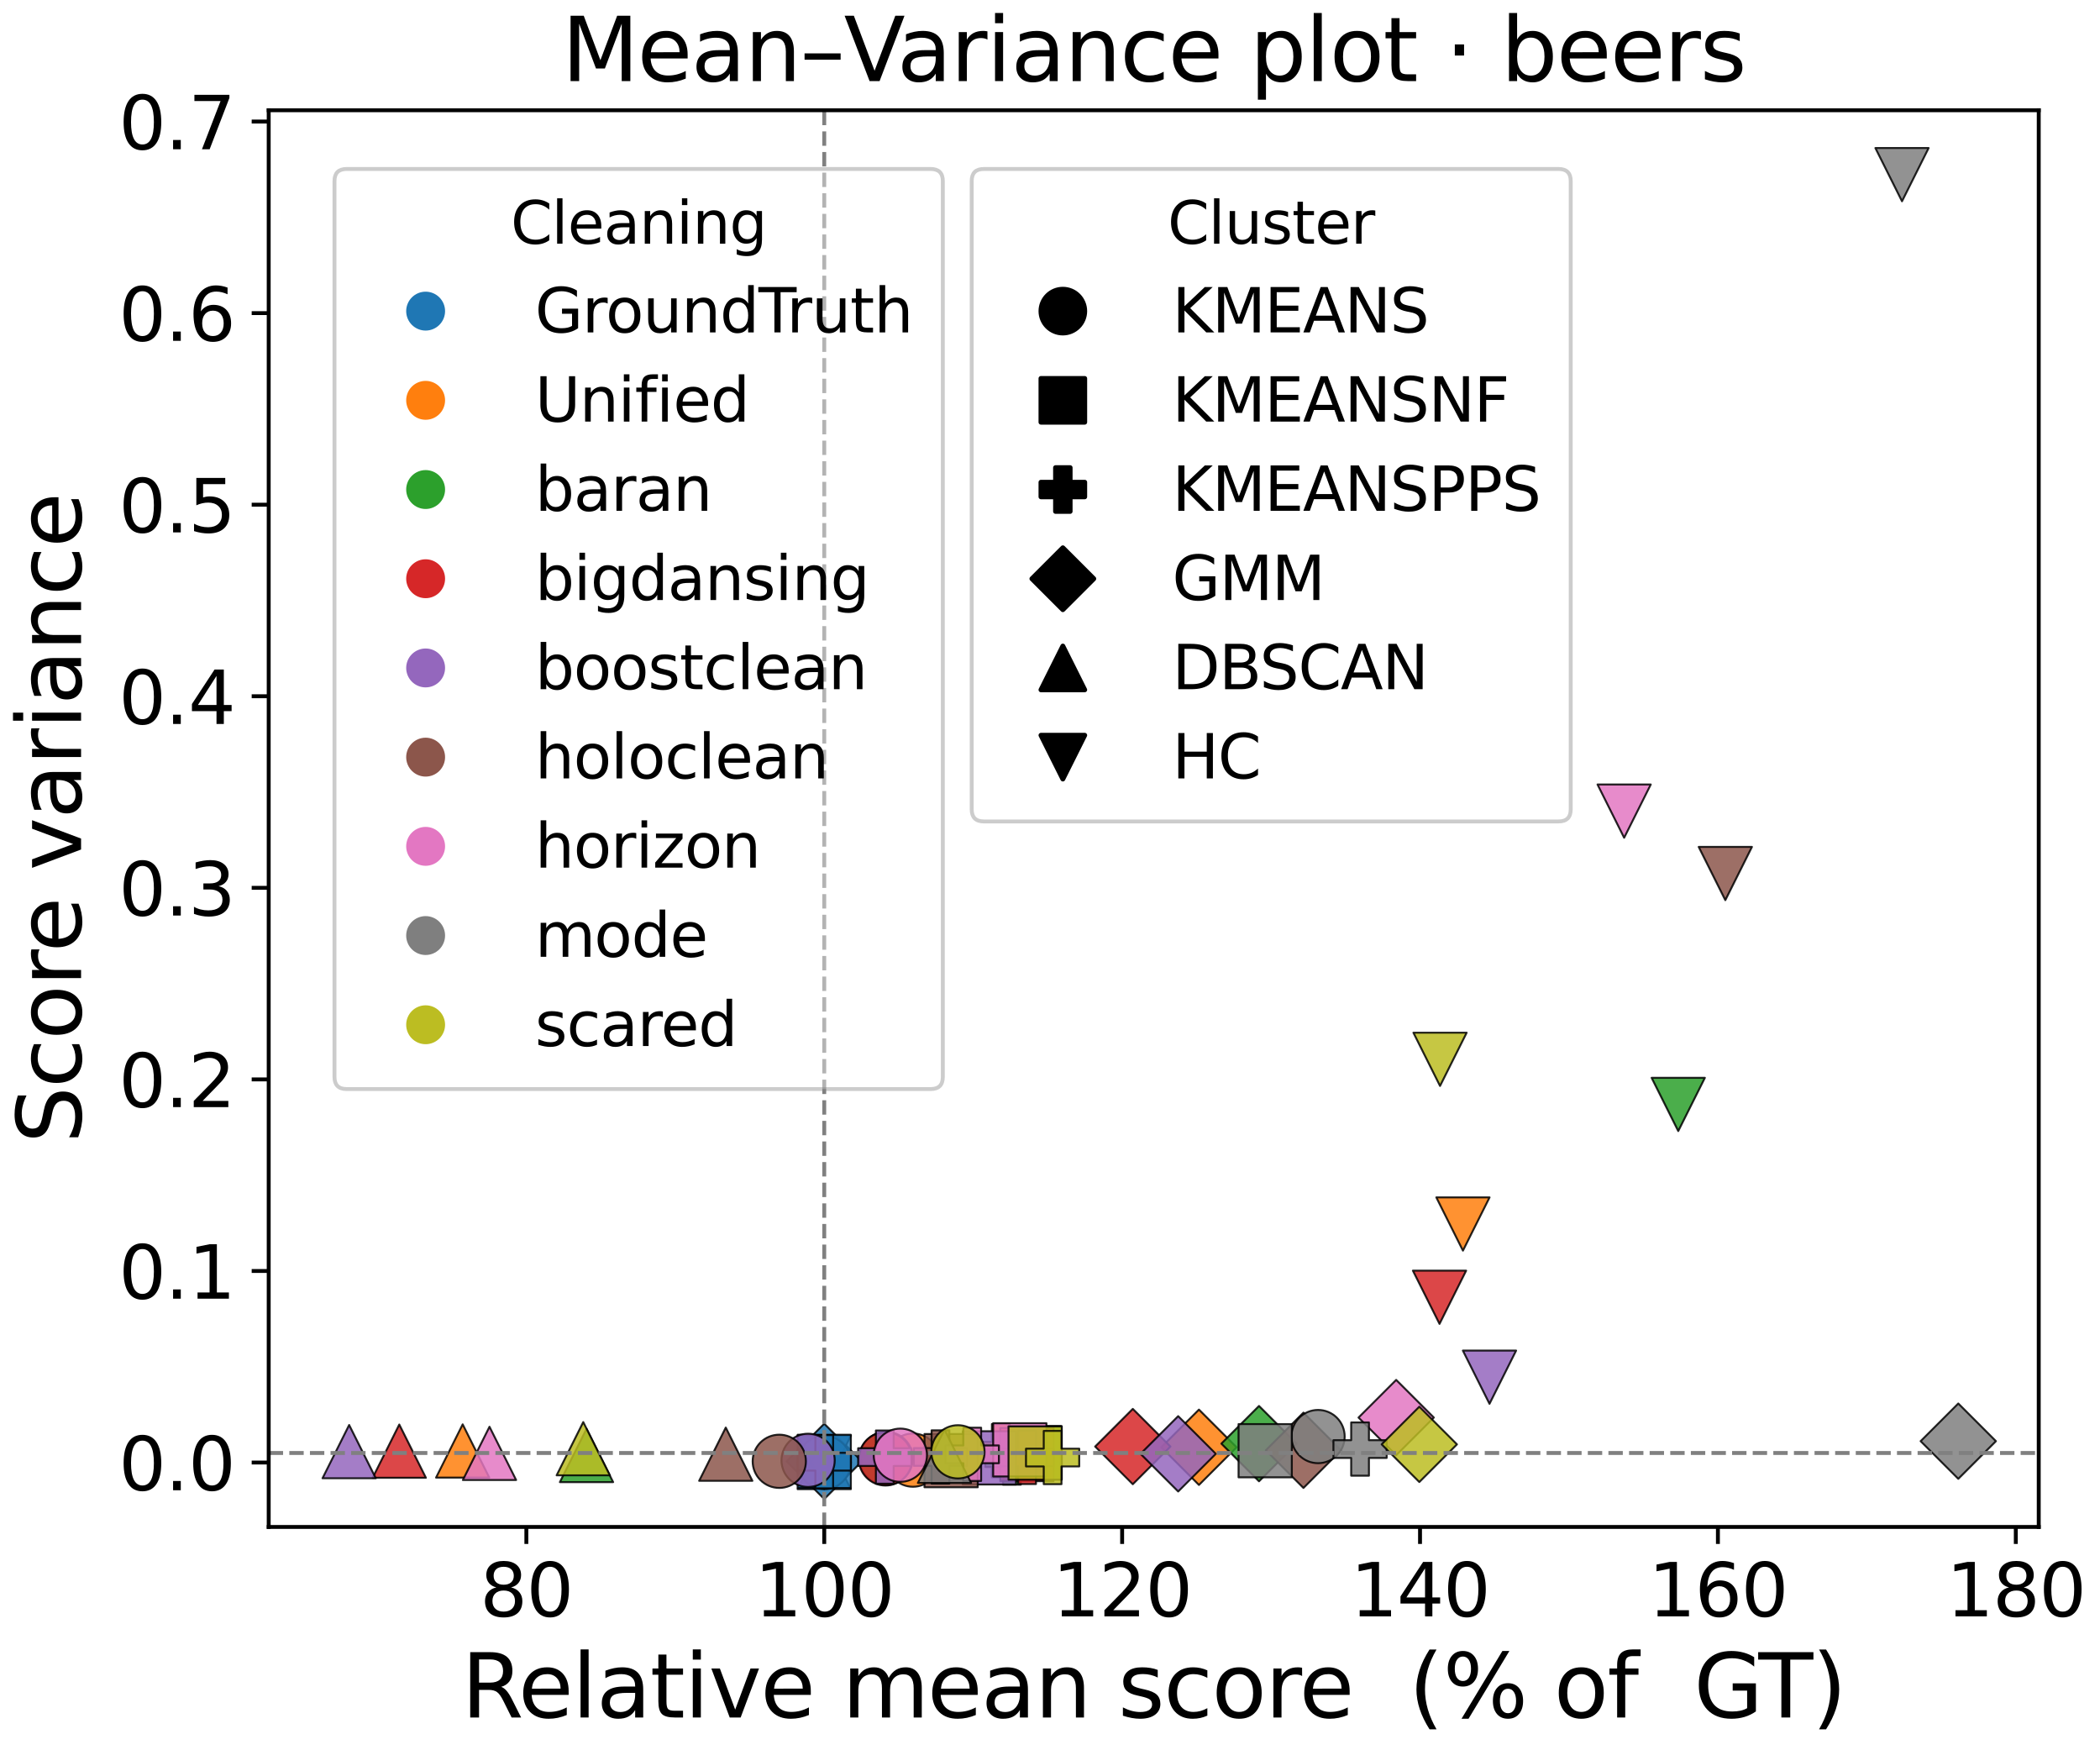 <?xml version="1.0" encoding="utf-8" standalone="no"?>
<!DOCTYPE svg PUBLIC "-//W3C//DTD SVG 1.1//EN"
  "http://www.w3.org/Graphics/SVG/1.1/DTD/svg11.dtd">
<svg xmlns:xlink="http://www.w3.org/1999/xlink" width="432pt" height="360pt" viewBox="0 0 432 360" xmlns="http://www.w3.org/2000/svg" version="1.1">
 <defs>
  <style type="text/css">*{stroke-linejoin: round; stroke-linecap: butt}</style>
 </defs>
 <g id="figure_1">
  <g id="patch_1">
   <path d="M 0 360 
L 432 360 
L 432 0 
L 0 0 
z
" style="fill: #ffffff"/>
  </g>
  <g id="axes_1">
   <g id="patch_2">
    <path d="M 55.276 314.062 
L 419.397 314.062 
L 419.397 22.677 
L 55.276 22.677 
z
" style="fill: #ffffff"/>
   </g>
   <g id="PathCollection_1">
    <defs>
     <path id="mfc6ce7164b" d="M 0 -5.477 
L -5.477 5.477 
L 5.477 5.477 
z
" style="stroke: #000000; stroke-opacity: 0.85; stroke-width: 0.4"/>
    </defs>
    <g clip-path="url(#pc2413cad00)">
     <use xlink:href="#mfc6ce7164b" x="169.559" y="300.817" style="fill: #1f77b4; fill-opacity: 0.85; stroke: #000000; stroke-opacity: 0.85; stroke-width: 0.4"/>
    </g>
   </g>
   <g id="PathCollection_2">
    <defs>
     <path id="m4c10d3bcc8" d="M 0 7.746 
L 7.746 0 
L 0 -7.746 
L -7.746 0 
z
" style="stroke: #000000; stroke-opacity: 0.85; stroke-width: 0.4"/>
    </defs>
    <g clip-path="url(#pc2413cad00)">
     <use xlink:href="#m4c10d3bcc8" x="169.559" y="300.577" style="fill: #1f77b4; fill-opacity: 0.85; stroke: #000000; stroke-opacity: 0.85; stroke-width: 0.4"/>
    </g>
   </g>
   <g id="PathCollection_3">
    <defs>
     <path id="m42a8e3ea65" d="M -0 5.477 
L 5.477 -5.477 
L -5.477 -5.477 
z
" style="stroke: #000000; stroke-opacity: 0.85; stroke-width: 0.4"/>
    </defs>
    <g clip-path="url(#pc2413cad00)">
     <use xlink:href="#m42a8e3ea65" x="169.559" y="300.765" style="fill: #1f77b4; fill-opacity: 0.85; stroke: #000000; stroke-opacity: 0.85; stroke-width: 0.4"/>
    </g>
   </g>
   <g id="PathCollection_4">
    <defs>
     <path id="m6e01733c3c" d="M 0 5.477 
C 1.453 5.477 2.846 4.9 3.873 3.873 
C 4.9 2.846 5.477 1.453 5.477 0 
C 5.477 -1.453 4.9 -2.846 3.873 -3.873 
C 2.846 -4.9 1.453 -5.477 0 -5.477 
C -1.453 -5.477 -2.846 -4.9 -3.873 -3.873 
C -4.9 -2.846 -5.477 -1.453 -5.477 0 
C -5.477 1.453 -4.9 2.846 -3.873 3.873 
C -2.846 4.9 -1.453 5.477 0 5.477 
z
" style="stroke: #000000; stroke-opacity: 0.85; stroke-width: 0.4"/>
    </defs>
    <g clip-path="url(#pc2413cad00)">
     <use xlink:href="#m6e01733c3c" x="169.559" y="300.802" style="fill: #1f77b4; fill-opacity: 0.85; stroke: #000000; stroke-opacity: 0.85; stroke-width: 0.4"/>
    </g>
   </g>
   <g id="PathCollection_5">
    <defs>
     <path id="m9e214e8c02" d="M -5.477 5.477 
L 5.477 5.477 
L 5.477 -5.477 
L -5.477 -5.477 
z
" style="stroke: #000000; stroke-opacity: 0.85; stroke-width: 0.4"/>
    </defs>
    <g clip-path="url(#pc2413cad00)">
     <use xlink:href="#m9e214e8c02" x="169.559" y="300.582" style="fill: #1f77b4; fill-opacity: 0.85; stroke: #000000; stroke-opacity: 0.85; stroke-width: 0.4"/>
    </g>
   </g>
   <g id="PathCollection_6">
    <defs>
     <path id="m2e92539cc9" d="M -1.826 5.477 
L 1.826 5.477 
L 1.826 1.826 
L 5.477 1.826 
L 5.477 -1.826 
L 1.826 -1.826 
L 1.826 -5.477 
L -1.826 -5.477 
L -1.826 -1.826 
L -5.477 -1.826 
L -5.477 1.826 
L -1.826 1.826 
z
" style="stroke: #000000; stroke-opacity: 0.85; stroke-width: 0.4"/>
    </defs>
    <g clip-path="url(#pc2413cad00)">
     <use xlink:href="#m2e92539cc9" x="169.559" y="300.649" style="fill: #1f77b4; fill-opacity: 0.85; stroke: #000000; stroke-opacity: 0.85; stroke-width: 0.4"/>
    </g>
   </g>
   <g id="PathCollection_7">
    <defs>
     <path id="m0248d1366d" d="M 0 -5.477 
L -5.477 5.477 
L 5.477 5.477 
z
" style="stroke: #000000; stroke-opacity: 0.85; stroke-width: 0.4"/>
    </defs>
    <g clip-path="url(#pc2413cad00)">
     <use xlink:href="#m0248d1366d" x="95.18" y="298.439" style="fill: #ff7f0e; fill-opacity: 0.85; stroke: #000000; stroke-opacity: 0.85; stroke-width: 0.4"/>
    </g>
   </g>
   <g id="PathCollection_8">
    <defs>
     <path id="m080c299564" d="M 0 7.746 
L 7.746 0 
L 0 -7.746 
L -7.746 0 
z
" style="stroke: #000000; stroke-opacity: 0.85; stroke-width: 0.4"/>
    </defs>
    <g clip-path="url(#pc2413cad00)">
     <use xlink:href="#m080c299564" x="246.641" y="297.677" style="fill: #ff7f0e; fill-opacity: 0.85; stroke: #000000; stroke-opacity: 0.85; stroke-width: 0.4"/>
    </g>
   </g>
   <g id="PathCollection_9">
    <defs>
     <path id="m581794b4fc" d="M -0 5.477 
L 5.477 -5.477 
L -5.477 -5.477 
z
" style="stroke: #000000; stroke-opacity: 0.85; stroke-width: 0.4"/>
    </defs>
    <g clip-path="url(#pc2413cad00)">
     <use xlink:href="#m581794b4fc" x="300.948" y="251.755" style="fill: #ff7f0e; fill-opacity: 0.85; stroke: #000000; stroke-opacity: 0.85; stroke-width: 0.4"/>
    </g>
   </g>
   <g id="PathCollection_10">
    <defs>
     <path id="mad23168006" d="M 0 5.477 
C 1.453 5.477 2.846 4.9 3.873 3.873 
C 4.9 2.846 5.477 1.453 5.477 0 
C 5.477 -1.453 4.9 -2.846 3.873 -3.873 
C 2.846 -4.9 1.453 -5.477 0 -5.477 
C -1.453 -5.477 -2.846 -4.9 -3.873 -3.873 
C -4.9 -2.846 -5.477 -1.453 -5.477 0 
C -5.477 1.453 -4.9 2.846 -3.873 3.873 
C -2.846 4.9 -1.453 5.477 0 5.477 
z
" style="stroke: #000000; stroke-opacity: 0.85; stroke-width: 0.4"/>
    </defs>
    <g clip-path="url(#pc2413cad00)">
     <use xlink:href="#mad23168006" x="187.808" y="300.321" style="fill: #ff7f0e; fill-opacity: 0.85; stroke: #000000; stroke-opacity: 0.85; stroke-width: 0.4"/>
    </g>
   </g>
   <g id="PathCollection_11">
    <defs>
     <path id="mbbd2b32c9d" d="M -5.477 5.477 
L 5.477 5.477 
L 5.477 -5.477 
L -5.477 -5.477 
z
" style="stroke: #000000; stroke-opacity: 0.85; stroke-width: 0.4"/>
    </defs>
    <g clip-path="url(#pc2413cad00)">
     <use xlink:href="#mbbd2b32c9d" x="212.744" y="298.843" style="fill: #ff7f0e; fill-opacity: 0.85; stroke: #000000; stroke-opacity: 0.85; stroke-width: 0.4"/>
    </g>
   </g>
   <g id="PathCollection_12">
    <defs>
     <path id="m399798b109" d="M -1.826 5.477 
L 1.826 5.477 
L 1.826 1.826 
L 5.477 1.826 
L 5.477 -1.826 
L 1.826 -1.826 
L 1.826 -5.477 
L -1.826 -5.477 
L -1.826 -1.826 
L -5.477 -1.826 
L -5.477 1.826 
L -1.826 1.826 
z
" style="stroke: #000000; stroke-opacity: 0.85; stroke-width: 0.4"/>
    </defs>
    <g clip-path="url(#pc2413cad00)">
     <use xlink:href="#m399798b109" x="205.877" y="298.366" style="fill: #ff7f0e; fill-opacity: 0.85; stroke: #000000; stroke-opacity: 0.85; stroke-width: 0.4"/>
    </g>
   </g>
   <g id="PathCollection_13">
    <defs>
     <path id="m5140dedc20" d="M 0 -5.477 
L -5.477 5.477 
L 5.477 5.477 
z
" style="stroke: #000000; stroke-opacity: 0.85; stroke-width: 0.4"/>
    </defs>
    <g clip-path="url(#pc2413cad00)">
     <use xlink:href="#m5140dedc20" x="120.655" y="299.369" style="fill: #2ca02c; fill-opacity: 0.85; stroke: #000000; stroke-opacity: 0.85; stroke-width: 0.4"/>
    </g>
   </g>
   <g id="PathCollection_14">
    <defs>
     <path id="m8a65132640" d="M 0 7.746 
L 7.746 0 
L 0 -7.746 
L -7.746 0 
z
" style="stroke: #000000; stroke-opacity: 0.85; stroke-width: 0.4"/>
    </defs>
    <g clip-path="url(#pc2413cad00)">
     <use xlink:href="#m8a65132640" x="258.997" y="296.929" style="fill: #2ca02c; fill-opacity: 0.85; stroke: #000000; stroke-opacity: 0.85; stroke-width: 0.4"/>
    </g>
   </g>
   <g id="PathCollection_15">
    <defs>
     <path id="m1bb7843bd5" d="M -0 5.477 
L 5.477 -5.477 
L -5.477 -5.477 
z
" style="stroke: #000000; stroke-opacity: 0.85; stroke-width: 0.4"/>
    </defs>
    <g clip-path="url(#pc2413cad00)">
     <use xlink:href="#m1bb7843bd5" x="345.24" y="227.162" style="fill: #2ca02c; fill-opacity: 0.85; stroke: #000000; stroke-opacity: 0.85; stroke-width: 0.4"/>
    </g>
   </g>
   <g id="PathCollection_16">
    <defs>
     <path id="m1a2e6a6ec3" d="M 0 5.477 
C 1.453 5.477 2.846 4.9 3.873 3.873 
C 4.9 2.846 5.477 1.453 5.477 0 
C 5.477 -1.453 4.9 -2.846 3.873 -3.873 
C 2.846 -4.9 1.453 -5.477 0 -5.477 
C -1.453 -5.477 -2.846 -4.9 -3.873 -3.873 
C -4.9 -2.846 -5.477 -1.453 -5.477 0 
C -5.477 1.453 -4.9 2.846 -3.873 3.873 
C -2.846 4.9 -1.453 5.477 0 5.477 
z
" style="stroke: #000000; stroke-opacity: 0.85; stroke-width: 0.4"/>
    </defs>
    <g clip-path="url(#pc2413cad00)">
     <use xlink:href="#m1a2e6a6ec3" x="182.307" y="299.956" style="fill: #2ca02c; fill-opacity: 0.85; stroke: #000000; stroke-opacity: 0.85; stroke-width: 0.4"/>
    </g>
   </g>
   <g id="PathCollection_17">
    <defs>
     <path id="m568732cabf" d="M -5.477 5.477 
L 5.477 5.477 
L 5.477 -5.477 
L -5.477 -5.477 
z
" style="stroke: #000000; stroke-opacity: 0.85; stroke-width: 0.4"/>
    </defs>
    <g clip-path="url(#pc2413cad00)">
     <use xlink:href="#m568732cabf" x="212.902" y="298.799" style="fill: #2ca02c; fill-opacity: 0.85; stroke: #000000; stroke-opacity: 0.85; stroke-width: 0.4"/>
    </g>
   </g>
   <g id="PathCollection_18">
    <defs>
     <path id="m5611d631d1" d="M -1.826 5.477 
L 1.826 5.477 
L 1.826 1.826 
L 5.477 1.826 
L 5.477 -1.826 
L 1.826 -1.826 
L 1.826 -5.477 
L -1.826 -5.477 
L -1.826 -1.826 
L -5.477 -1.826 
L -5.477 1.826 
L -1.826 1.826 
z
" style="stroke: #000000; stroke-opacity: 0.85; stroke-width: 0.4"/>
    </defs>
    <g clip-path="url(#pc2413cad00)">
     <use xlink:href="#m5611d631d1" x="208.163" y="299.896" style="fill: #2ca02c; fill-opacity: 0.85; stroke: #000000; stroke-opacity: 0.85; stroke-width: 0.4"/>
    </g>
   </g>
   <g id="PathCollection_19">
    <defs>
     <path id="m52985387f7" d="M 0 -5.477 
L -5.477 5.477 
L 5.477 5.477 
z
" style="stroke: #000000; stroke-opacity: 0.85; stroke-width: 0.4"/>
    </defs>
    <g clip-path="url(#pc2413cad00)">
     <use xlink:href="#m52985387f7" x="82.138" y="298.475" style="fill: #d62728; fill-opacity: 0.85; stroke: #000000; stroke-opacity: 0.85; stroke-width: 0.4"/>
    </g>
   </g>
   <g id="PathCollection_20">
    <defs>
     <path id="m57243dede4" d="M 0 7.746 
L 7.746 0 
L 0 -7.746 
L -7.746 0 
z
" style="stroke: #000000; stroke-opacity: 0.85; stroke-width: 0.4"/>
    </defs>
    <g clip-path="url(#pc2413cad00)">
     <use xlink:href="#m57243dede4" x="233.033" y="297.53" style="fill: #d62728; fill-opacity: 0.85; stroke: #000000; stroke-opacity: 0.85; stroke-width: 0.4"/>
    </g>
   </g>
   <g id="PathCollection_21">
    <defs>
     <path id="m3cf43df757" d="M -0 5.477 
L 5.477 -5.477 
L -5.477 -5.477 
z
" style="stroke: #000000; stroke-opacity: 0.85; stroke-width: 0.4"/>
    </defs>
    <g clip-path="url(#pc2413cad00)">
     <use xlink:href="#m3cf43df757" x="296.13" y="266.822" style="fill: #d62728; fill-opacity: 0.85; stroke: #000000; stroke-opacity: 0.85; stroke-width: 0.4"/>
    </g>
   </g>
   <g id="PathCollection_22">
    <defs>
     <path id="mf539b46847" d="M 0 5.477 
C 1.453 5.477 2.846 4.9 3.873 3.873 
C 4.9 2.846 5.477 1.453 5.477 0 
C 5.477 -1.453 4.9 -2.846 3.873 -3.873 
C 2.846 -4.9 1.453 -5.477 0 -5.477 
C -1.453 -5.477 -2.846 -4.9 -3.873 -3.873 
C -4.9 -2.846 -5.477 -1.453 -5.477 0 
C -5.477 1.453 -4.9 2.846 -3.873 3.873 
C -2.846 4.9 -1.453 5.477 0 5.477 
z
" style="stroke: #000000; stroke-opacity: 0.85; stroke-width: 0.4"/>
    </defs>
    <g clip-path="url(#pc2413cad00)">
     <use xlink:href="#mf539b46847" x="182.15" y="300.068" style="fill: #d62728; fill-opacity: 0.85; stroke: #000000; stroke-opacity: 0.85; stroke-width: 0.4"/>
    </g>
   </g>
   <g id="PathCollection_23">
    <defs>
     <path id="m39830b535c" d="M -5.477 5.477 
L 5.477 5.477 
L 5.477 -5.477 
L -5.477 -5.477 
z
" style="stroke: #000000; stroke-opacity: 0.85; stroke-width: 0.4"/>
    </defs>
    <g clip-path="url(#pc2413cad00)">
     <use xlink:href="#m39830b535c" x="211.253" y="299.176" style="fill: #d62728; fill-opacity: 0.85; stroke: #000000; stroke-opacity: 0.85; stroke-width: 0.4"/>
    </g>
   </g>
   <g id="PathCollection_24">
    <defs>
     <path id="m7105b2ecde" d="M -1.826 5.477 
L 1.826 5.477 
L 1.826 1.826 
L 5.477 1.826 
L 5.477 -1.826 
L 1.826 -1.826 
L 1.826 -5.477 
L -1.826 -5.477 
L -1.826 -1.826 
L -5.477 -1.826 
L -5.477 1.826 
L -1.826 1.826 
z
" style="stroke: #000000; stroke-opacity: 0.85; stroke-width: 0.4"/>
    </defs>
    <g clip-path="url(#pc2413cad00)">
     <use xlink:href="#m7105b2ecde" x="211.288" y="299.766" style="fill: #d62728; fill-opacity: 0.85; stroke: #000000; stroke-opacity: 0.85; stroke-width: 0.4"/>
    </g>
   </g>
   <g id="PathCollection_25">
    <defs>
     <path id="mc658cde325" d="M 0 -5.477 
L -5.477 5.477 
L 5.477 5.477 
z
" style="stroke: #000000; stroke-opacity: 0.85; stroke-width: 0.4"/>
    </defs>
    <g clip-path="url(#pc2413cad00)">
     <use xlink:href="#mc658cde325" x="71.827" y="298.571" style="fill: #9467bd; fill-opacity: 0.85; stroke: #000000; stroke-opacity: 0.85; stroke-width: 0.4"/>
    </g>
   </g>
   <g id="PathCollection_26">
    <defs>
     <path id="mc5cca1ce9d" d="M 0 7.746 
L 7.746 0 
L 0 -7.746 
L -7.746 0 
z
" style="stroke: #000000; stroke-opacity: 0.85; stroke-width: 0.4"/>
    </defs>
    <g clip-path="url(#pc2413cad00)">
     <use xlink:href="#mc5cca1ce9d" x="242.368" y="299.024" style="fill: #9467bd; fill-opacity: 0.85; stroke: #000000; stroke-opacity: 0.85; stroke-width: 0.4"/>
    </g>
   </g>
   <g id="PathCollection_27">
    <defs>
     <path id="m0570930695" d="M -0 5.477 
L 5.477 -5.477 
L -5.477 -5.477 
z
" style="stroke: #000000; stroke-opacity: 0.85; stroke-width: 0.4"/>
    </defs>
    <g clip-path="url(#pc2413cad00)">
     <use xlink:href="#m0570930695" x="306.41" y="283.263" style="fill: #9467bd; fill-opacity: 0.85; stroke: #000000; stroke-opacity: 0.85; stroke-width: 0.4"/>
    </g>
   </g>
   <g id="PathCollection_28">
    <defs>
     <path id="mcced40ba93" d="M 0 5.477 
C 1.453 5.477 2.846 4.9 3.873 3.873 
C 4.9 2.846 5.477 1.453 5.477 0 
C 5.477 -1.453 4.9 -2.846 3.873 -3.873 
C 2.846 -4.9 1.453 -5.477 0 -5.477 
C -1.453 -5.477 -2.846 -4.9 -3.873 -3.873 
C -4.9 -2.846 -5.477 -1.453 -5.477 0 
C -5.477 1.453 -4.9 2.846 -3.873 3.873 
C -2.846 4.9 -1.453 5.477 0 5.477 
z
" style="stroke: #000000; stroke-opacity: 0.85; stroke-width: 0.4"/>
    </defs>
    <g clip-path="url(#pc2413cad00)">
     <use xlink:href="#mcced40ba93" x="166.238" y="300.363" style="fill: #9467bd; fill-opacity: 0.85; stroke: #000000; stroke-opacity: 0.85; stroke-width: 0.4"/>
    </g>
   </g>
   <g id="PathCollection_29">
    <defs>
     <path id="mf76d6e6162" d="M -5.477 5.477 
L 5.477 5.477 
L 5.477 -5.477 
L -5.477 -5.477 
z
" style="stroke: #000000; stroke-opacity: 0.85; stroke-width: 0.4"/>
    </defs>
    <g clip-path="url(#pc2413cad00)">
     <use xlink:href="#mf76d6e6162" x="203.532" y="299.853" style="fill: #9467bd; fill-opacity: 0.85; stroke: #000000; stroke-opacity: 0.85; stroke-width: 0.4"/>
    </g>
   </g>
   <g id="PathCollection_30">
    <defs>
     <path id="m5f6c802a08" d="M -1.826 5.477 
L 1.826 5.477 
L 1.826 1.826 
L 5.477 1.826 
L 5.477 -1.826 
L 1.826 -1.826 
L 1.826 -5.477 
L -1.826 -5.477 
L -1.826 -1.826 
L -5.477 -1.826 
L -5.477 1.826 
L -1.826 1.826 
z
" style="stroke: #000000; stroke-opacity: 0.85; stroke-width: 0.4"/>
    </defs>
    <g clip-path="url(#pc2413cad00)">
     <use xlink:href="#m5f6c802a08" x="182.011" y="299.696" style="fill: #9467bd; fill-opacity: 0.85; stroke: #000000; stroke-opacity: 0.85; stroke-width: 0.4"/>
    </g>
   </g>
   <g id="PathCollection_31">
    <defs>
     <path id="m2a293a40c2" d="M 0 -5.477 
L -5.477 5.477 
L 5.477 5.477 
z
" style="stroke: #000000; stroke-opacity: 0.85; stroke-width: 0.4"/>
    </defs>
    <g clip-path="url(#pc2413cad00)">
     <use xlink:href="#m2a293a40c2" x="149.301" y="299.101" style="fill: #8c564b; fill-opacity: 0.85; stroke: #000000; stroke-opacity: 0.85; stroke-width: 0.4"/>
    </g>
   </g>
   <g id="PathCollection_32">
    <defs>
     <path id="m9b1fd5e638" d="M 0 7.746 
L 7.746 0 
L 0 -7.746 
L -7.746 0 
z
" style="stroke: #000000; stroke-opacity: 0.85; stroke-width: 0.4"/>
    </defs>
    <g clip-path="url(#pc2413cad00)">
     <use xlink:href="#m9b1fd5e638" x="268.14" y="298.297" style="fill: #8c564b; fill-opacity: 0.85; stroke: #000000; stroke-opacity: 0.85; stroke-width: 0.4"/>
    </g>
   </g>
   <g id="PathCollection_33">
    <defs>
     <path id="mb6ce787a62" d="M -0 5.477 
L 5.477 -5.477 
L -5.477 -5.477 
z
" style="stroke: #000000; stroke-opacity: 0.85; stroke-width: 0.4"/>
    </defs>
    <g clip-path="url(#pc2413cad00)">
     <use xlink:href="#mb6ce787a62" x="354.924" y="179.668" style="fill: #8c564b; fill-opacity: 0.85; stroke: #000000; stroke-opacity: 0.85; stroke-width: 0.4"/>
    </g>
   </g>
   <g id="PathCollection_34">
    <defs>
     <path id="m3efac33e20" d="M 0 5.477 
C 1.453 5.477 2.846 4.9 3.873 3.873 
C 4.9 2.846 5.477 1.453 5.477 0 
C 5.477 -1.453 4.9 -2.846 3.873 -3.873 
C 2.846 -4.9 1.453 -5.477 0 -5.477 
C -1.453 -5.477 -2.846 -4.9 -3.873 -3.873 
C -4.9 -2.846 -5.477 -1.453 -5.477 0 
C -5.477 1.453 -4.9 2.846 -3.873 3.873 
C -2.846 4.9 -1.453 5.477 0 5.477 
z
" style="stroke: #000000; stroke-opacity: 0.85; stroke-width: 0.4"/>
    </defs>
    <g clip-path="url(#pc2413cad00)">
     <use xlink:href="#m3efac33e20" x="160.309" y="300.562" style="fill: #8c564b; fill-opacity: 0.85; stroke: #000000; stroke-opacity: 0.85; stroke-width: 0.4"/>
    </g>
   </g>
   <g id="PathCollection_35">
    <defs>
     <path id="mbcfc6041ae" d="M -5.477 5.477 
L 5.477 5.477 
L 5.477 -5.477 
L -5.477 -5.477 
z
" style="stroke: #000000; stroke-opacity: 0.85; stroke-width: 0.4"/>
    </defs>
    <g clip-path="url(#pc2413cad00)">
     <use xlink:href="#mbcfc6041ae" x="195.658" y="300.424" style="fill: #8c564b; fill-opacity: 0.85; stroke: #000000; stroke-opacity: 0.85; stroke-width: 0.4"/>
    </g>
   </g>
   <g id="PathCollection_36">
    <defs>
     <path id="m56ed1f18fb" d="M -1.826 5.477 
L 1.826 5.477 
L 1.826 1.826 
L 5.477 1.826 
L 5.477 -1.826 
L 1.826 -1.826 
L 1.826 -5.477 
L -1.826 -5.477 
L -1.826 -1.826 
L -5.477 -1.826 
L -5.477 1.826 
L -1.826 1.826 
z
" style="stroke: #000000; stroke-opacity: 0.85; stroke-width: 0.4"/>
    </defs>
    <g clip-path="url(#pc2413cad00)">
     <use xlink:href="#m56ed1f18fb" x="193.467" y="299.668" style="fill: #8c564b; fill-opacity: 0.85; stroke: #000000; stroke-opacity: 0.85; stroke-width: 0.4"/>
    </g>
   </g>
   <g id="PathCollection_37">
    <defs>
     <path id="mba326ed1aa" d="M 0 -5.477 
L -5.477 5.477 
L 5.477 5.477 
z
" style="stroke: #000000; stroke-opacity: 0.85; stroke-width: 0.4"/>
    </defs>
    <g clip-path="url(#pc2413cad00)">
     <use xlink:href="#mba326ed1aa" x="100.696" y="298.933" style="fill: #e377c2; fill-opacity: 0.85; stroke: #000000; stroke-opacity: 0.85; stroke-width: 0.4"/>
    </g>
   </g>
   <g id="PathCollection_38">
    <defs>
     <path id="m5c07d6bc79" d="M 0 7.746 
L 7.746 0 
L 0 -7.746 
L -7.746 0 
z
" style="stroke: #000000; stroke-opacity: 0.85; stroke-width: 0.4"/>
    </defs>
    <g clip-path="url(#pc2413cad00)">
     <use xlink:href="#m5c07d6bc79" x="287.213" y="291.567" style="fill: #e377c2; fill-opacity: 0.85; stroke: #000000; stroke-opacity: 0.85; stroke-width: 0.4"/>
    </g>
   </g>
   <g id="PathCollection_39">
    <defs>
     <path id="m4a76d777c5" d="M -0 5.477 
L 5.477 -5.477 
L -5.477 -5.477 
z
" style="stroke: #000000; stroke-opacity: 0.85; stroke-width: 0.4"/>
    </defs>
    <g clip-path="url(#pc2413cad00)">
     <use xlink:href="#m4a76d777c5" x="334.11" y="166.83" style="fill: #e377c2; fill-opacity: 0.85; stroke: #000000; stroke-opacity: 0.85; stroke-width: 0.4"/>
    </g>
   </g>
   <g id="PathCollection_40">
    <defs>
     <path id="maf09b0e8d9" d="M 0 5.477 
C 1.453 5.477 2.846 4.9 3.873 3.873 
C 4.9 2.846 5.477 1.453 5.477 0 
C 5.477 -1.453 4.9 -2.846 3.873 -3.873 
C 2.846 -4.9 1.453 -5.477 0 -5.477 
C -1.453 -5.477 -2.846 -4.9 -3.873 -3.873 
C -4.9 -2.846 -5.477 -1.453 -5.477 0 
C -5.477 1.453 -4.9 2.846 -3.873 3.873 
C -2.846 4.9 -1.453 5.477 0 5.477 
z
" style="stroke: #000000; stroke-opacity: 0.85; stroke-width: 0.4"/>
    </defs>
    <g clip-path="url(#pc2413cad00)">
     <use xlink:href="#maf09b0e8d9" x="185.214" y="299.311" style="fill: #e377c2; fill-opacity: 0.85; stroke: #000000; stroke-opacity: 0.85; stroke-width: 0.4"/>
    </g>
   </g>
   <g id="PathCollection_41">
    <defs>
     <path id="m5e4b63c7fa" d="M -5.477 5.477 
L 5.477 5.477 
L 5.477 -5.477 
L -5.477 -5.477 
z
" style="stroke: #000000; stroke-opacity: 0.85; stroke-width: 0.4"/>
    </defs>
    <g clip-path="url(#pc2413cad00)">
     <use xlink:href="#m5e4b63c7fa" x="209.789" y="298.201" style="fill: #e377c2; fill-opacity: 0.85; stroke: #000000; stroke-opacity: 0.85; stroke-width: 0.4"/>
    </g>
   </g>
   <g id="PathCollection_42">
    <defs>
     <path id="m87de3d3bed" d="M -1.826 5.477 
L 1.826 5.477 
L 1.826 1.826 
L 5.477 1.826 
L 5.477 -1.826 
L 1.826 -1.826 
L 1.826 -5.477 
L -1.826 -5.477 
L -1.826 -1.826 
L -5.477 -1.826 
L -5.477 1.826 
L -1.826 1.826 
z
" style="stroke: #000000; stroke-opacity: 0.85; stroke-width: 0.4"/>
    </defs>
    <g clip-path="url(#pc2413cad00)">
     <use xlink:href="#m87de3d3bed" x="200.007" y="299.127" style="fill: #e377c2; fill-opacity: 0.85; stroke: #000000; stroke-opacity: 0.85; stroke-width: 0.4"/>
    </g>
   </g>
   <g id="PathCollection_43">
    <defs>
     <path id="m11a7fd3204" d="M 0 -5.477 
L -5.477 5.477 
L 5.477 5.477 
z
" style="stroke: #000000; stroke-opacity: 0.85; stroke-width: 0.4"/>
    </defs>
    <g clip-path="url(#pc2413cad00)">
     <use xlink:href="#m11a7fd3204" x="194.299" y="299.54" style="fill: #7f7f7f; fill-opacity: 0.85; stroke: #000000; stroke-opacity: 0.85; stroke-width: 0.4"/>
    </g>
   </g>
   <g id="PathCollection_44">
    <defs>
     <path id="m0779903a78" d="M 0 7.746 
L 7.746 0 
L 0 -7.746 
L -7.746 0 
z
" style="stroke: #000000; stroke-opacity: 0.85; stroke-width: 0.4"/>
    </defs>
    <g clip-path="url(#pc2413cad00)">
     <use xlink:href="#m0779903a78" x="402.846" y="296.42" style="fill: #7f7f7f; fill-opacity: 0.85; stroke: #000000; stroke-opacity: 0.85; stroke-width: 0.4"/>
    </g>
   </g>
   <g id="PathCollection_45">
    <defs>
     <path id="mc8311c6728" d="M -0 5.477 
L 5.477 -5.477 
L -5.477 -5.477 
z
" style="stroke: #000000; stroke-opacity: 0.85; stroke-width: 0.4"/>
    </defs>
    <g clip-path="url(#pc2413cad00)">
     <use xlink:href="#mc8311c6728" x="391.27" y="35.922" style="fill: #7f7f7f; fill-opacity: 0.85; stroke: #000000; stroke-opacity: 0.85; stroke-width: 0.4"/>
    </g>
   </g>
   <g id="PathCollection_46">
    <defs>
     <path id="m94582f2da2" d="M 0 5.477 
C 1.453 5.477 2.846 4.9 3.873 3.873 
C 4.9 2.846 5.477 1.453 5.477 0 
C 5.477 -1.453 4.9 -2.846 3.873 -3.873 
C 2.846 -4.9 1.453 -5.477 0 -5.477 
C -1.453 -5.477 -2.846 -4.9 -3.873 -3.873 
C -4.9 -2.846 -5.477 -1.453 -5.477 0 
C -5.477 1.453 -4.9 2.846 -3.873 3.873 
C -2.846 4.9 -1.453 5.477 0 5.477 
z
" style="stroke: #000000; stroke-opacity: 0.85; stroke-width: 0.4"/>
    </defs>
    <g clip-path="url(#pc2413cad00)">
     <use xlink:href="#m94582f2da2" x="271.145" y="295.474" style="fill: #7f7f7f; fill-opacity: 0.85; stroke: #000000; stroke-opacity: 0.85; stroke-width: 0.4"/>
    </g>
   </g>
   <g id="PathCollection_47">
    <defs>
     <path id="ma480fcc190" d="M -5.477 5.477 
L 5.477 5.477 
L 5.477 -5.477 
L -5.477 -5.477 
z
" style="stroke: #000000; stroke-opacity: 0.85; stroke-width: 0.4"/>
    </defs>
    <g clip-path="url(#pc2413cad00)">
     <use xlink:href="#ma480fcc190" x="260.268" y="298.384" style="fill: #7f7f7f; fill-opacity: 0.85; stroke: #000000; stroke-opacity: 0.85; stroke-width: 0.4"/>
    </g>
   </g>
   <g id="PathCollection_48">
    <defs>
     <path id="m794a2e0762" d="M -1.826 5.477 
L 1.826 5.477 
L 1.826 1.826 
L 5.477 1.826 
L 5.477 -1.826 
L 1.826 -1.826 
L 1.826 -5.477 
L -1.826 -5.477 
L -1.826 -1.826 
L -5.477 -1.826 
L -5.477 1.826 
L -1.826 1.826 
z
" style="stroke: #000000; stroke-opacity: 0.85; stroke-width: 0.4"/>
    </defs>
    <g clip-path="url(#pc2413cad00)">
     <use xlink:href="#m794a2e0762" x="279.784" y="298.046" style="fill: #7f7f7f; fill-opacity: 0.85; stroke: #000000; stroke-opacity: 0.85; stroke-width: 0.4"/>
    </g>
   </g>
   <g id="PathCollection_49">
    <defs>
     <path id="ma8f98b4593" d="M 0 -5.477 
L -5.477 5.477 
L 5.477 5.477 
z
" style="stroke: #000000; stroke-opacity: 0.85; stroke-width: 0.4"/>
    </defs>
    <g clip-path="url(#pc2413cad00)">
     <use xlink:href="#ma8f98b4593" x="119.984" y="297.972" style="fill: #bcbd22; fill-opacity: 0.85; stroke: #000000; stroke-opacity: 0.85; stroke-width: 0.4"/>
    </g>
   </g>
   <g id="PathCollection_50">
    <defs>
     <path id="m376df662a9" d="M 0 7.746 
L 7.746 0 
L 0 -7.746 
L -7.746 0 
z
" style="stroke: #000000; stroke-opacity: 0.85; stroke-width: 0.4"/>
    </defs>
    <g clip-path="url(#pc2413cad00)">
     <use xlink:href="#m376df662a9" x="291.973" y="297.077" style="fill: #bcbd22; fill-opacity: 0.85; stroke: #000000; stroke-opacity: 0.85; stroke-width: 0.4"/>
    </g>
   </g>
   <g id="PathCollection_51">
    <defs>
     <path id="m687eae13bc" d="M -0 5.477 
L 5.477 -5.477 
L -5.477 -5.477 
z
" style="stroke: #000000; stroke-opacity: 0.85; stroke-width: 0.4"/>
    </defs>
    <g clip-path="url(#pc2413cad00)">
     <use xlink:href="#m687eae13bc" x="296.236" y="217.881" style="fill: #bcbd22; fill-opacity: 0.85; stroke: #000000; stroke-opacity: 0.85; stroke-width: 0.4"/>
    </g>
   </g>
   <g id="PathCollection_52">
    <defs>
     <path id="m1edd54c6bd" d="M 0 5.477 
C 1.453 5.477 2.846 4.9 3.873 3.873 
C 4.9 2.846 5.477 1.453 5.477 0 
C 5.477 -1.453 4.9 -2.846 3.873 -3.873 
C 2.846 -4.9 1.453 -5.477 0 -5.477 
C -1.453 -5.477 -2.846 -4.9 -3.873 -3.873 
C -4.9 -2.846 -5.477 -1.453 -5.477 0 
C -5.477 1.453 -4.9 2.846 -3.873 3.873 
C -2.846 4.9 -1.453 5.477 0 5.477 
z
" style="stroke: #000000; stroke-opacity: 0.85; stroke-width: 0.4"/>
    </defs>
    <g clip-path="url(#pc2413cad00)">
     <use xlink:href="#m1edd54c6bd" x="197.062" y="298.614" style="fill: #bcbd22; fill-opacity: 0.85; stroke: #000000; stroke-opacity: 0.85; stroke-width: 0.4"/>
    </g>
   </g>
   <g id="PathCollection_53">
    <defs>
     <path id="mecf478cae1" d="M -5.477 5.477 
L 5.477 5.477 
L 5.477 -5.477 
L -5.477 -5.477 
z
" style="stroke: #000000; stroke-opacity: 0.85; stroke-width: 0.4"/>
    </defs>
    <g clip-path="url(#pc2413cad00)">
     <use xlink:href="#mecf478cae1" x="212.944" y="298.865" style="fill: #bcbd22; fill-opacity: 0.85; stroke: #000000; stroke-opacity: 0.85; stroke-width: 0.4"/>
    </g>
   </g>
   <g id="PathCollection_54">
    <defs>
     <path id="m1d940b9acd" d="M -1.826 5.477 
L 1.826 5.477 
L 1.826 1.826 
L 5.477 1.826 
L 5.477 -1.826 
L 1.826 -1.826 
L 1.826 -5.477 
L -1.826 -5.477 
L -1.826 -1.826 
L -5.477 -1.826 
L -5.477 1.826 
L -1.826 1.826 
z
" style="stroke: #000000; stroke-opacity: 0.85; stroke-width: 0.4"/>
    </defs>
    <g clip-path="url(#pc2413cad00)">
     <use xlink:href="#m1d940b9acd" x="216.538" y="299.789" style="fill: #bcbd22; fill-opacity: 0.85; stroke: #000000; stroke-opacity: 0.85; stroke-width: 0.4"/>
    </g>
   </g>
   <g id="matplotlib.axis_1">
    <g id="xtick_1">
     <g id="line2d_1">
      <defs>
       <path id="m20a68d72a0" d="M 0 0 
L 0 3.5 
" style="stroke: #000000; stroke-width: 0.8"/>
      </defs>
      <g>
       <use xlink:href="#m20a68d72a0" x="108.279" y="314.062" style="stroke: #000000; stroke-width: 0.8"/>
      </g>
     </g>
     <g id="text_1">
      <!-- 80 -->
      <g transform="translate(98.735 332.46) scale(0.15 -0.15)">
       <defs>
        <path id="DejaVuSans-38" d="M 2034 2216 
Q 1584 2216 1326 1975 
Q 1069 1734 1069 1313 
Q 1069 891 1326 650 
Q 1584 409 2034 409 
Q 2484 409 2743 651 
Q 3003 894 3003 1313 
Q 3003 1734 2745 1975 
Q 2488 2216 2034 2216 
z
M 1403 2484 
Q 997 2584 770 2862 
Q 544 3141 544 3541 
Q 544 4100 942 4425 
Q 1341 4750 2034 4750 
Q 2731 4750 3128 4425 
Q 3525 4100 3525 3541 
Q 3525 3141 3298 2862 
Q 3072 2584 2669 2484 
Q 3125 2378 3379 2068 
Q 3634 1759 3634 1313 
Q 3634 634 3220 271 
Q 2806 -91 2034 -91 
Q 1263 -91 848 271 
Q 434 634 434 1313 
Q 434 1759 690 2068 
Q 947 2378 1403 2484 
z
M 1172 3481 
Q 1172 3119 1398 2916 
Q 1625 2713 2034 2713 
Q 2441 2713 2670 2916 
Q 2900 3119 2900 3481 
Q 2900 3844 2670 4047 
Q 2441 4250 2034 4250 
Q 1625 4250 1398 4047 
Q 1172 3844 1172 3481 
z
" transform="scale(0.016)"/>
        <path id="DejaVuSans-30" d="M 2034 4250 
Q 1547 4250 1301 3770 
Q 1056 3291 1056 2328 
Q 1056 1369 1301 889 
Q 1547 409 2034 409 
Q 2525 409 2770 889 
Q 3016 1369 3016 2328 
Q 3016 3291 2770 3770 
Q 2525 4250 2034 4250 
z
M 2034 4750 
Q 2819 4750 3233 4129 
Q 3647 3509 3647 2328 
Q 3647 1150 3233 529 
Q 2819 -91 2034 -91 
Q 1250 -91 836 529 
Q 422 1150 422 2328 
Q 422 3509 836 4129 
Q 1250 4750 2034 4750 
z
" transform="scale(0.016)"/>
       </defs>
       <use xlink:href="#DejaVuSans-38"/>
       <use xlink:href="#DejaVuSans-30" x="63.623"/>
      </g>
     </g>
    </g>
    <g id="xtick_2">
     <g id="line2d_2">
      <g>
       <use xlink:href="#m20a68d72a0" x="169.559" y="314.062" style="stroke: #000000; stroke-width: 0.8"/>
      </g>
     </g>
     <g id="text_2">
      <!-- 100 -->
      <g transform="translate(155.243 332.46) scale(0.15 -0.15)">
       <defs>
        <path id="DejaVuSans-31" d="M 794 531 
L 1825 531 
L 1825 4091 
L 703 3866 
L 703 4441 
L 1819 4666 
L 2450 4666 
L 2450 531 
L 3481 531 
L 3481 0 
L 794 0 
L 794 531 
z
" transform="scale(0.016)"/>
       </defs>
       <use xlink:href="#DejaVuSans-31"/>
       <use xlink:href="#DejaVuSans-30" x="63.623"/>
       <use xlink:href="#DejaVuSans-30" x="127.246"/>
      </g>
     </g>
    </g>
    <g id="xtick_3">
     <g id="line2d_3">
      <g>
       <use xlink:href="#m20a68d72a0" x="230.839" y="314.062" style="stroke: #000000; stroke-width: 0.8"/>
      </g>
     </g>
     <g id="text_3">
      <!-- 120 -->
      <g transform="translate(216.523 332.46) scale(0.15 -0.15)">
       <defs>
        <path id="DejaVuSans-32" d="M 1228 531 
L 3431 531 
L 3431 0 
L 469 0 
L 469 531 
Q 828 903 1448 1529 
Q 2069 2156 2228 2338 
Q 2531 2678 2651 2914 
Q 2772 3150 2772 3378 
Q 2772 3750 2511 3984 
Q 2250 4219 1831 4219 
Q 1534 4219 1204 4116 
Q 875 4013 500 3803 
L 500 4441 
Q 881 4594 1212 4672 
Q 1544 4750 1819 4750 
Q 2544 4750 2975 4387 
Q 3406 4025 3406 3419 
Q 3406 3131 3298 2873 
Q 3191 2616 2906 2266 
Q 2828 2175 2409 1742 
Q 1991 1309 1228 531 
z
" transform="scale(0.016)"/>
       </defs>
       <use xlink:href="#DejaVuSans-31"/>
       <use xlink:href="#DejaVuSans-32" x="63.623"/>
       <use xlink:href="#DejaVuSans-30" x="127.246"/>
      </g>
     </g>
    </g>
    <g id="xtick_4">
     <g id="line2d_4">
      <g>
       <use xlink:href="#m20a68d72a0" x="292.119" y="314.062" style="stroke: #000000; stroke-width: 0.8"/>
      </g>
     </g>
     <g id="text_4">
      <!-- 140 -->
      <g transform="translate(277.803 332.46) scale(0.15 -0.15)">
       <defs>
        <path id="DejaVuSans-34" d="M 2419 4116 
L 825 1625 
L 2419 1625 
L 2419 4116 
z
M 2253 4666 
L 3047 4666 
L 3047 1625 
L 3713 1625 
L 3713 1100 
L 3047 1100 
L 3047 0 
L 2419 0 
L 2419 1100 
L 313 1100 
L 313 1709 
L 2253 4666 
z
" transform="scale(0.016)"/>
       </defs>
       <use xlink:href="#DejaVuSans-31"/>
       <use xlink:href="#DejaVuSans-34" x="63.623"/>
       <use xlink:href="#DejaVuSans-30" x="127.246"/>
      </g>
     </g>
    </g>
    <g id="xtick_5">
     <g id="line2d_5">
      <g>
       <use xlink:href="#m20a68d72a0" x="353.399" y="314.062" style="stroke: #000000; stroke-width: 0.8"/>
      </g>
     </g>
     <g id="text_5">
      <!-- 160 -->
      <g transform="translate(339.084 332.46) scale(0.15 -0.15)">
       <defs>
        <path id="DejaVuSans-36" d="M 2113 2584 
Q 1688 2584 1439 2293 
Q 1191 2003 1191 1497 
Q 1191 994 1439 701 
Q 1688 409 2113 409 
Q 2538 409 2786 701 
Q 3034 994 3034 1497 
Q 3034 2003 2786 2293 
Q 2538 2584 2113 2584 
z
M 3366 4563 
L 3366 3988 
Q 3128 4100 2886 4159 
Q 2644 4219 2406 4219 
Q 1781 4219 1451 3797 
Q 1122 3375 1075 2522 
Q 1259 2794 1537 2939 
Q 1816 3084 2150 3084 
Q 2853 3084 3261 2657 
Q 3669 2231 3669 1497 
Q 3669 778 3244 343 
Q 2819 -91 2113 -91 
Q 1303 -91 875 529 
Q 447 1150 447 2328 
Q 447 3434 972 4092 
Q 1497 4750 2381 4750 
Q 2619 4750 2861 4703 
Q 3103 4656 3366 4563 
z
" transform="scale(0.016)"/>
       </defs>
       <use xlink:href="#DejaVuSans-31"/>
       <use xlink:href="#DejaVuSans-36" x="63.623"/>
       <use xlink:href="#DejaVuSans-30" x="127.246"/>
      </g>
     </g>
    </g>
    <g id="xtick_6">
     <g id="line2d_6">
      <g>
       <use xlink:href="#m20a68d72a0" x="414.679" y="314.062" style="stroke: #000000; stroke-width: 0.8"/>
      </g>
     </g>
     <g id="text_6">
      <!-- 180 -->
      <g transform="translate(400.364 332.46) scale(0.15 -0.15)">
       <use xlink:href="#DejaVuSans-31"/>
       <use xlink:href="#DejaVuSans-38" x="63.623"/>
       <use xlink:href="#DejaVuSans-30" x="127.246"/>
      </g>
     </g>
    </g>
    <g id="text_7">
     <!-- Relative mean score  (% of  GT) -->
     <g transform="translate(94.922 353.256) scale(0.18 -0.18)">
      <defs>
       <path id="DejaVuSans-52" d="M 2841 2188 
Q 3044 2119 3236 1894 
Q 3428 1669 3622 1275 
L 4263 0 
L 3584 0 
L 2988 1197 
Q 2756 1666 2539 1819 
Q 2322 1972 1947 1972 
L 1259 1972 
L 1259 0 
L 628 0 
L 628 4666 
L 2053 4666 
Q 2853 4666 3247 4331 
Q 3641 3997 3641 3322 
Q 3641 2881 3436 2590 
Q 3231 2300 2841 2188 
z
M 1259 4147 
L 1259 2491 
L 2053 2491 
Q 2509 2491 2742 2702 
Q 2975 2913 2975 3322 
Q 2975 3731 2742 3939 
Q 2509 4147 2053 4147 
L 1259 4147 
z
" transform="scale(0.016)"/>
       <path id="DejaVuSans-65" d="M 3597 1894 
L 3597 1613 
L 953 1613 
Q 991 1019 1311 708 
Q 1631 397 2203 397 
Q 2534 397 2845 478 
Q 3156 559 3463 722 
L 3463 178 
Q 3153 47 2828 -22 
Q 2503 -91 2169 -91 
Q 1331 -91 842 396 
Q 353 884 353 1716 
Q 353 2575 817 3079 
Q 1281 3584 2069 3584 
Q 2775 3584 3186 3129 
Q 3597 2675 3597 1894 
z
M 3022 2063 
Q 3016 2534 2758 2815 
Q 2500 3097 2075 3097 
Q 1594 3097 1305 2825 
Q 1016 2553 972 2059 
L 3022 2063 
z
" transform="scale(0.016)"/>
       <path id="DejaVuSans-6c" d="M 603 4863 
L 1178 4863 
L 1178 0 
L 603 0 
L 603 4863 
z
" transform="scale(0.016)"/>
       <path id="DejaVuSans-61" d="M 2194 1759 
Q 1497 1759 1228 1600 
Q 959 1441 959 1056 
Q 959 750 1161 570 
Q 1363 391 1709 391 
Q 2188 391 2477 730 
Q 2766 1069 2766 1631 
L 2766 1759 
L 2194 1759 
z
M 3341 1997 
L 3341 0 
L 2766 0 
L 2766 531 
Q 2569 213 2275 61 
Q 1981 -91 1556 -91 
Q 1019 -91 701 211 
Q 384 513 384 1019 
Q 384 1609 779 1909 
Q 1175 2209 1959 2209 
L 2766 2209 
L 2766 2266 
Q 2766 2663 2505 2880 
Q 2244 3097 1772 3097 
Q 1472 3097 1187 3025 
Q 903 2953 641 2809 
L 641 3341 
Q 956 3463 1253 3523 
Q 1550 3584 1831 3584 
Q 2591 3584 2966 3190 
Q 3341 2797 3341 1997 
z
" transform="scale(0.016)"/>
       <path id="DejaVuSans-74" d="M 1172 4494 
L 1172 3500 
L 2356 3500 
L 2356 3053 
L 1172 3053 
L 1172 1153 
Q 1172 725 1289 603 
Q 1406 481 1766 481 
L 2356 481 
L 2356 0 
L 1766 0 
Q 1100 0 847 248 
Q 594 497 594 1153 
L 594 3053 
L 172 3053 
L 172 3500 
L 594 3500 
L 594 4494 
L 1172 4494 
z
" transform="scale(0.016)"/>
       <path id="DejaVuSans-69" d="M 603 3500 
L 1178 3500 
L 1178 0 
L 603 0 
L 603 3500 
z
M 603 4863 
L 1178 4863 
L 1178 4134 
L 603 4134 
L 603 4863 
z
" transform="scale(0.016)"/>
       <path id="DejaVuSans-76" d="M 191 3500 
L 800 3500 
L 1894 563 
L 2988 3500 
L 3597 3500 
L 2284 0 
L 1503 0 
L 191 3500 
z
" transform="scale(0.016)"/>
       <path id="DejaVuSans-20" transform="scale(0.016)"/>
       <path id="DejaVuSans-6d" d="M 3328 2828 
Q 3544 3216 3844 3400 
Q 4144 3584 4550 3584 
Q 5097 3584 5394 3201 
Q 5691 2819 5691 2113 
L 5691 0 
L 5113 0 
L 5113 2094 
Q 5113 2597 4934 2840 
Q 4756 3084 4391 3084 
Q 3944 3084 3684 2787 
Q 3425 2491 3425 1978 
L 3425 0 
L 2847 0 
L 2847 2094 
Q 2847 2600 2669 2842 
Q 2491 3084 2119 3084 
Q 1678 3084 1418 2786 
Q 1159 2488 1159 1978 
L 1159 0 
L 581 0 
L 581 3500 
L 1159 3500 
L 1159 2956 
Q 1356 3278 1631 3431 
Q 1906 3584 2284 3584 
Q 2666 3584 2933 3390 
Q 3200 3197 3328 2828 
z
" transform="scale(0.016)"/>
       <path id="DejaVuSans-6e" d="M 3513 2113 
L 3513 0 
L 2938 0 
L 2938 2094 
Q 2938 2591 2744 2837 
Q 2550 3084 2163 3084 
Q 1697 3084 1428 2787 
Q 1159 2491 1159 1978 
L 1159 0 
L 581 0 
L 581 3500 
L 1159 3500 
L 1159 2956 
Q 1366 3272 1645 3428 
Q 1925 3584 2291 3584 
Q 2894 3584 3203 3211 
Q 3513 2838 3513 2113 
z
" transform="scale(0.016)"/>
       <path id="DejaVuSans-73" d="M 2834 3397 
L 2834 2853 
Q 2591 2978 2328 3040 
Q 2066 3103 1784 3103 
Q 1356 3103 1142 2972 
Q 928 2841 928 2578 
Q 928 2378 1081 2264 
Q 1234 2150 1697 2047 
L 1894 2003 
Q 2506 1872 2764 1633 
Q 3022 1394 3022 966 
Q 3022 478 2636 193 
Q 2250 -91 1575 -91 
Q 1294 -91 989 -36 
Q 684 19 347 128 
L 347 722 
Q 666 556 975 473 
Q 1284 391 1588 391 
Q 1994 391 2212 530 
Q 2431 669 2431 922 
Q 2431 1156 2273 1281 
Q 2116 1406 1581 1522 
L 1381 1569 
Q 847 1681 609 1914 
Q 372 2147 372 2553 
Q 372 3047 722 3315 
Q 1072 3584 1716 3584 
Q 2034 3584 2315 3537 
Q 2597 3491 2834 3397 
z
" transform="scale(0.016)"/>
       <path id="DejaVuSans-63" d="M 3122 3366 
L 3122 2828 
Q 2878 2963 2633 3030 
Q 2388 3097 2138 3097 
Q 1578 3097 1268 2742 
Q 959 2388 959 1747 
Q 959 1106 1268 751 
Q 1578 397 2138 397 
Q 2388 397 2633 464 
Q 2878 531 3122 666 
L 3122 134 
Q 2881 22 2623 -34 
Q 2366 -91 2075 -91 
Q 1284 -91 818 406 
Q 353 903 353 1747 
Q 353 2603 823 3093 
Q 1294 3584 2113 3584 
Q 2378 3584 2631 3529 
Q 2884 3475 3122 3366 
z
" transform="scale(0.016)"/>
       <path id="DejaVuSans-6f" d="M 1959 3097 
Q 1497 3097 1228 2736 
Q 959 2375 959 1747 
Q 959 1119 1226 758 
Q 1494 397 1959 397 
Q 2419 397 2687 759 
Q 2956 1122 2956 1747 
Q 2956 2369 2687 2733 
Q 2419 3097 1959 3097 
z
M 1959 3584 
Q 2709 3584 3137 3096 
Q 3566 2609 3566 1747 
Q 3566 888 3137 398 
Q 2709 -91 1959 -91 
Q 1206 -91 779 398 
Q 353 888 353 1747 
Q 353 2609 779 3096 
Q 1206 3584 1959 3584 
z
" transform="scale(0.016)"/>
       <path id="DejaVuSans-72" d="M 2631 2963 
Q 2534 3019 2420 3045 
Q 2306 3072 2169 3072 
Q 1681 3072 1420 2755 
Q 1159 2438 1159 1844 
L 1159 0 
L 581 0 
L 581 3500 
L 1159 3500 
L 1159 2956 
Q 1341 3275 1631 3429 
Q 1922 3584 2338 3584 
Q 2397 3584 2469 3576 
Q 2541 3569 2628 3553 
L 2631 2963 
z
" transform="scale(0.016)"/>
       <path id="DejaVuSans-28" d="M 1984 4856 
Q 1566 4138 1362 3434 
Q 1159 2731 1159 2009 
Q 1159 1288 1364 580 
Q 1569 -128 1984 -844 
L 1484 -844 
Q 1016 -109 783 600 
Q 550 1309 550 2009 
Q 550 2706 781 3412 
Q 1013 4119 1484 4856 
L 1984 4856 
z
" transform="scale(0.016)"/>
       <path id="DejaVuSans-25" d="M 4653 2053 
Q 4381 2053 4226 1822 
Q 4072 1591 4072 1178 
Q 4072 772 4226 539 
Q 4381 306 4653 306 
Q 4919 306 5073 539 
Q 5228 772 5228 1178 
Q 5228 1588 5073 1820 
Q 4919 2053 4653 2053 
z
M 4653 2450 
Q 5147 2450 5437 2106 
Q 5728 1763 5728 1178 
Q 5728 594 5436 251 
Q 5144 -91 4653 -91 
Q 4153 -91 3862 251 
Q 3572 594 3572 1178 
Q 3572 1766 3864 2108 
Q 4156 2450 4653 2450 
z
M 1428 4353 
Q 1159 4353 1004 4120 
Q 850 3888 850 3481 
Q 850 3069 1003 2837 
Q 1156 2606 1428 2606 
Q 1700 2606 1854 2837 
Q 2009 3069 2009 3481 
Q 2009 3884 1853 4118 
Q 1697 4353 1428 4353 
z
M 4250 4750 
L 4750 4750 
L 1831 -91 
L 1331 -91 
L 4250 4750 
z
M 1428 4750 
Q 1922 4750 2215 4408 
Q 2509 4066 2509 3481 
Q 2509 2891 2217 2550 
Q 1925 2209 1428 2209 
Q 931 2209 642 2551 
Q 353 2894 353 3481 
Q 353 4063 643 4406 
Q 934 4750 1428 4750 
z
" transform="scale(0.016)"/>
       <path id="DejaVuSans-66" d="M 2375 4863 
L 2375 4384 
L 1825 4384 
Q 1516 4384 1395 4259 
Q 1275 4134 1275 3809 
L 1275 3500 
L 2222 3500 
L 2222 3053 
L 1275 3053 
L 1275 0 
L 697 0 
L 697 3053 
L 147 3053 
L 147 3500 
L 697 3500 
L 697 3744 
Q 697 4328 969 4595 
Q 1241 4863 1831 4863 
L 2375 4863 
z
" transform="scale(0.016)"/>
       <path id="DejaVuSans-47" d="M 3809 666 
L 3809 1919 
L 2778 1919 
L 2778 2438 
L 4434 2438 
L 4434 434 
Q 4069 175 3628 42 
Q 3188 -91 2688 -91 
Q 1594 -91 976 548 
Q 359 1188 359 2328 
Q 359 3472 976 4111 
Q 1594 4750 2688 4750 
Q 3144 4750 3555 4637 
Q 3966 4525 4313 4306 
L 4313 3634 
Q 3963 3931 3569 4081 
Q 3175 4231 2741 4231 
Q 1884 4231 1454 3753 
Q 1025 3275 1025 2328 
Q 1025 1384 1454 906 
Q 1884 428 2741 428 
Q 3075 428 3337 486 
Q 3600 544 3809 666 
z
" transform="scale(0.016)"/>
       <path id="DejaVuSans-54" d="M -19 4666 
L 3928 4666 
L 3928 4134 
L 2272 4134 
L 2272 0 
L 1638 0 
L 1638 4134 
L -19 4134 
L -19 4666 
z
" transform="scale(0.016)"/>
       <path id="DejaVuSans-29" d="M 513 4856 
L 1013 4856 
Q 1481 4119 1714 3412 
Q 1947 2706 1947 2009 
Q 1947 1309 1714 600 
Q 1481 -109 1013 -844 
L 513 -844 
Q 928 -128 1133 580 
Q 1338 1288 1338 2009 
Q 1338 2731 1133 3434 
Q 928 4138 513 4856 
z
" transform="scale(0.016)"/>
      </defs>
      <use xlink:href="#DejaVuSans-52"/>
      <use xlink:href="#DejaVuSans-65" x="64.982"/>
      <use xlink:href="#DejaVuSans-6c" x="126.506"/>
      <use xlink:href="#DejaVuSans-61" x="154.289"/>
      <use xlink:href="#DejaVuSans-74" x="215.568"/>
      <use xlink:href="#DejaVuSans-69" x="254.777"/>
      <use xlink:href="#DejaVuSans-76" x="282.561"/>
      <use xlink:href="#DejaVuSans-65" x="341.74"/>
      <use xlink:href="#DejaVuSans-20" x="403.264"/>
      <use xlink:href="#DejaVuSans-6d" x="435.051"/>
      <use xlink:href="#DejaVuSans-65" x="532.463"/>
      <use xlink:href="#DejaVuSans-61" x="593.986"/>
      <use xlink:href="#DejaVuSans-6e" x="655.266"/>
      <use xlink:href="#DejaVuSans-20" x="718.645"/>
      <use xlink:href="#DejaVuSans-73" x="750.432"/>
      <use xlink:href="#DejaVuSans-63" x="802.531"/>
      <use xlink:href="#DejaVuSans-6f" x="857.512"/>
      <use xlink:href="#DejaVuSans-72" x="918.693"/>
      <use xlink:href="#DejaVuSans-65" x="957.557"/>
      <use xlink:href="#DejaVuSans-20" x="1019.08"/>
      <use xlink:href="#DejaVuSans-20" x="1050.867"/>
      <use xlink:href="#DejaVuSans-28" x="1082.654"/>
      <use xlink:href="#DejaVuSans-25" x="1121.668"/>
      <use xlink:href="#DejaVuSans-20" x="1216.688"/>
      <use xlink:href="#DejaVuSans-6f" x="1248.475"/>
      <use xlink:href="#DejaVuSans-66" x="1309.656"/>
      <use xlink:href="#DejaVuSans-20" x="1344.861"/>
      <use xlink:href="#DejaVuSans-20" x="1376.648"/>
      <use xlink:href="#DejaVuSans-47" x="1408.436"/>
      <use xlink:href="#DejaVuSans-54" x="1482.301"/>
      <use xlink:href="#DejaVuSans-29" x="1543.385"/>
     </g>
    </g>
   </g>
   <g id="matplotlib.axis_2">
    <g id="ytick_1">
     <g id="line2d_7">
      <defs>
       <path id="mc20d166da3" d="M 0 0 
L -3.5 0 
" style="stroke: #000000; stroke-width: 0.8"/>
      </defs>
      <g>
       <use xlink:href="#mc20d166da3" x="55.276" y="300.817" style="stroke: #000000; stroke-width: 0.8"/>
      </g>
     </g>
     <g id="text_8">
      <!-- 0.0 -->
      <g transform="translate(24.421 306.516) scale(0.15 -0.15)">
       <defs>
        <path id="DejaVuSans-2e" d="M 684 794 
L 1344 794 
L 1344 0 
L 684 0 
L 684 794 
z
" transform="scale(0.016)"/>
       </defs>
       <use xlink:href="#DejaVuSans-30"/>
       <use xlink:href="#DejaVuSans-2e" x="63.623"/>
       <use xlink:href="#DejaVuSans-30" x="95.41"/>
      </g>
     </g>
    </g>
    <g id="ytick_2">
     <g id="line2d_8">
      <g>
       <use xlink:href="#mc20d166da3" x="55.276" y="261.415" style="stroke: #000000; stroke-width: 0.8"/>
      </g>
     </g>
     <g id="text_9">
      <!-- 0.1 -->
      <g transform="translate(24.421 267.113) scale(0.15 -0.15)">
       <use xlink:href="#DejaVuSans-30"/>
       <use xlink:href="#DejaVuSans-2e" x="63.623"/>
       <use xlink:href="#DejaVuSans-31" x="95.41"/>
      </g>
     </g>
    </g>
    <g id="ytick_3">
     <g id="line2d_9">
      <g>
       <use xlink:href="#mc20d166da3" x="55.276" y="222.012" style="stroke: #000000; stroke-width: 0.8"/>
      </g>
     </g>
     <g id="text_10">
      <!-- 0.2 -->
      <g transform="translate(24.421 227.711) scale(0.15 -0.15)">
       <use xlink:href="#DejaVuSans-30"/>
       <use xlink:href="#DejaVuSans-2e" x="63.623"/>
       <use xlink:href="#DejaVuSans-32" x="95.41"/>
      </g>
     </g>
    </g>
    <g id="ytick_4">
     <g id="line2d_10">
      <g>
       <use xlink:href="#mc20d166da3" x="55.276" y="182.609" style="stroke: #000000; stroke-width: 0.8"/>
      </g>
     </g>
     <g id="text_11">
      <!-- 0.3 -->
      <g transform="translate(24.421 188.308) scale(0.15 -0.15)">
       <defs>
        <path id="DejaVuSans-33" d="M 2597 2516 
Q 3050 2419 3304 2112 
Q 3559 1806 3559 1356 
Q 3559 666 3084 287 
Q 2609 -91 1734 -91 
Q 1441 -91 1130 -33 
Q 819 25 488 141 
L 488 750 
Q 750 597 1062 519 
Q 1375 441 1716 441 
Q 2309 441 2620 675 
Q 2931 909 2931 1356 
Q 2931 1769 2642 2001 
Q 2353 2234 1838 2234 
L 1294 2234 
L 1294 2753 
L 1863 2753 
Q 2328 2753 2575 2939 
Q 2822 3125 2822 3475 
Q 2822 3834 2567 4026 
Q 2313 4219 1838 4219 
Q 1578 4219 1281 4162 
Q 984 4106 628 3988 
L 628 4550 
Q 988 4650 1302 4700 
Q 1616 4750 1894 4750 
Q 2613 4750 3031 4423 
Q 3450 4097 3450 3541 
Q 3450 3153 3228 2886 
Q 3006 2619 2597 2516 
z
" transform="scale(0.016)"/>
       </defs>
       <use xlink:href="#DejaVuSans-30"/>
       <use xlink:href="#DejaVuSans-2e" x="63.623"/>
       <use xlink:href="#DejaVuSans-33" x="95.41"/>
      </g>
     </g>
    </g>
    <g id="ytick_5">
     <g id="line2d_11">
      <g>
       <use xlink:href="#mc20d166da3" x="55.276" y="143.207" style="stroke: #000000; stroke-width: 0.8"/>
      </g>
     </g>
     <g id="text_12">
      <!-- 0.4 -->
      <g transform="translate(24.421 148.906) scale(0.15 -0.15)">
       <use xlink:href="#DejaVuSans-30"/>
       <use xlink:href="#DejaVuSans-2e" x="63.623"/>
       <use xlink:href="#DejaVuSans-34" x="95.41"/>
      </g>
     </g>
    </g>
    <g id="ytick_6">
     <g id="line2d_12">
      <g>
       <use xlink:href="#mc20d166da3" x="55.276" y="103.804" style="stroke: #000000; stroke-width: 0.8"/>
      </g>
     </g>
     <g id="text_13">
      <!-- 0.5 -->
      <g transform="translate(24.421 109.503) scale(0.15 -0.15)">
       <defs>
        <path id="DejaVuSans-35" d="M 691 4666 
L 3169 4666 
L 3169 4134 
L 1269 4134 
L 1269 2991 
Q 1406 3038 1543 3061 
Q 1681 3084 1819 3084 
Q 2600 3084 3056 2656 
Q 3513 2228 3513 1497 
Q 3513 744 3044 326 
Q 2575 -91 1722 -91 
Q 1428 -91 1123 -41 
Q 819 9 494 109 
L 494 744 
Q 775 591 1075 516 
Q 1375 441 1709 441 
Q 2250 441 2565 725 
Q 2881 1009 2881 1497 
Q 2881 1984 2565 2268 
Q 2250 2553 1709 2553 
Q 1456 2553 1204 2497 
Q 953 2441 691 2322 
L 691 4666 
z
" transform="scale(0.016)"/>
       </defs>
       <use xlink:href="#DejaVuSans-30"/>
       <use xlink:href="#DejaVuSans-2e" x="63.623"/>
       <use xlink:href="#DejaVuSans-35" x="95.41"/>
      </g>
     </g>
    </g>
    <g id="ytick_7">
     <g id="line2d_13">
      <g>
       <use xlink:href="#mc20d166da3" x="55.276" y="64.402" style="stroke: #000000; stroke-width: 0.8"/>
      </g>
     </g>
     <g id="text_14">
      <!-- 0.6 -->
      <g transform="translate(24.421 70.101) scale(0.15 -0.15)">
       <use xlink:href="#DejaVuSans-30"/>
       <use xlink:href="#DejaVuSans-2e" x="63.623"/>
       <use xlink:href="#DejaVuSans-36" x="95.41"/>
      </g>
     </g>
    </g>
    <g id="ytick_8">
     <g id="line2d_14">
      <g>
       <use xlink:href="#mc20d166da3" x="55.276" y="24.999" style="stroke: #000000; stroke-width: 0.8"/>
      </g>
     </g>
     <g id="text_15">
      <!-- 0.7 -->
      <g transform="translate(24.421 30.698) scale(0.15 -0.15)">
       <defs>
        <path id="DejaVuSans-37" d="M 525 4666 
L 3525 4666 
L 3525 4397 
L 1831 0 
L 1172 0 
L 2766 4134 
L 525 4134 
L 525 4666 
z
" transform="scale(0.016)"/>
       </defs>
       <use xlink:href="#DejaVuSans-30"/>
       <use xlink:href="#DejaVuSans-2e" x="63.623"/>
       <use xlink:href="#DejaVuSans-37" x="95.41"/>
      </g>
     </g>
    </g>
    <g id="text_16">
     <!-- Score variance -->
     <g transform="translate(16.677 235.182) rotate(-90) scale(0.18 -0.18)">
      <defs>
       <path id="DejaVuSans-53" d="M 3425 4513 
L 3425 3897 
Q 3066 4069 2747 4153 
Q 2428 4238 2131 4238 
Q 1616 4238 1336 4038 
Q 1056 3838 1056 3469 
Q 1056 3159 1242 3001 
Q 1428 2844 1947 2747 
L 2328 2669 
Q 3034 2534 3370 2195 
Q 3706 1856 3706 1288 
Q 3706 609 3251 259 
Q 2797 -91 1919 -91 
Q 1588 -91 1214 -16 
Q 841 59 441 206 
L 441 856 
Q 825 641 1194 531 
Q 1563 422 1919 422 
Q 2459 422 2753 634 
Q 3047 847 3047 1241 
Q 3047 1584 2836 1778 
Q 2625 1972 2144 2069 
L 1759 2144 
Q 1053 2284 737 2584 
Q 422 2884 422 3419 
Q 422 4038 858 4394 
Q 1294 4750 2059 4750 
Q 2388 4750 2728 4690 
Q 3069 4631 3425 4513 
z
" transform="scale(0.016)"/>
      </defs>
      <use xlink:href="#DejaVuSans-53"/>
      <use xlink:href="#DejaVuSans-63" x="63.477"/>
      <use xlink:href="#DejaVuSans-6f" x="118.457"/>
      <use xlink:href="#DejaVuSans-72" x="179.639"/>
      <use xlink:href="#DejaVuSans-65" x="218.502"/>
      <use xlink:href="#DejaVuSans-20" x="280.025"/>
      <use xlink:href="#DejaVuSans-76" x="311.812"/>
      <use xlink:href="#DejaVuSans-61" x="370.992"/>
      <use xlink:href="#DejaVuSans-72" x="432.271"/>
      <use xlink:href="#DejaVuSans-69" x="473.385"/>
      <use xlink:href="#DejaVuSans-61" x="501.168"/>
      <use xlink:href="#DejaVuSans-6e" x="562.447"/>
      <use xlink:href="#DejaVuSans-63" x="625.826"/>
      <use xlink:href="#DejaVuSans-65" x="680.807"/>
     </g>
    </g>
   </g>
   <g id="line2d_15">
    <path d="M 169.559 314.062 
L 169.559 22.677 
" clip-path="url(#pc2413cad00)" style="fill: none; stroke-dasharray: 2.96,1.28; stroke-dashoffset: 0; stroke: #808080; stroke-width: 0.8"/>
   </g>
   <g id="line2d_16">
    <path d="M 55.276 298.854 
L 419.397 298.854 
" clip-path="url(#pc2413cad00)" style="fill: none; stroke-dasharray: 2.96,1.28; stroke-dashoffset: 0; stroke: #808080; stroke-width: 0.8"/>
   </g>
   <g id="patch_3">
    <path d="M 55.276 314.062 
L 55.276 22.677 
" style="fill: none; stroke: #000000; stroke-width: 0.8; stroke-linejoin: miter; stroke-linecap: square"/>
   </g>
   <g id="patch_4">
    <path d="M 419.397 314.062 
L 419.397 22.677 
" style="fill: none; stroke: #000000; stroke-width: 0.8; stroke-linejoin: miter; stroke-linecap: square"/>
   </g>
   <g id="patch_5">
    <path d="M 55.276 314.062 
L 419.397 314.062 
" style="fill: none; stroke: #000000; stroke-width: 0.8; stroke-linejoin: miter; stroke-linecap: square"/>
   </g>
   <g id="patch_6">
    <path d="M 55.276 22.677 
L 419.397 22.677 
" style="fill: none; stroke: #000000; stroke-width: 0.8; stroke-linejoin: miter; stroke-linecap: square"/>
   </g>
   <g id="text_17">
    <!-- Mean–Variance plot · beers -->
    <g transform="translate(115.566 16.677) scale(0.18 -0.18)">
     <defs>
      <path id="DejaVuSans-4d" d="M 628 4666 
L 1569 4666 
L 2759 1491 
L 3956 4666 
L 4897 4666 
L 4897 0 
L 4281 0 
L 4281 4097 
L 3078 897 
L 2444 897 
L 1241 4097 
L 1241 0 
L 628 0 
L 628 4666 
z
" transform="scale(0.016)"/>
      <path id="DejaVuSans-2013" d="M 313 1978 
L 2888 1978 
L 2888 1528 
L 313 1528 
L 313 1978 
z
" transform="scale(0.016)"/>
      <path id="DejaVuSans-56" d="M 1831 0 
L 50 4666 
L 709 4666 
L 2188 738 
L 3669 4666 
L 4325 4666 
L 2547 0 
L 1831 0 
z
" transform="scale(0.016)"/>
      <path id="DejaVuSans-70" d="M 1159 525 
L 1159 -1331 
L 581 -1331 
L 581 3500 
L 1159 3500 
L 1159 2969 
Q 1341 3281 1617 3432 
Q 1894 3584 2278 3584 
Q 2916 3584 3314 3078 
Q 3713 2572 3713 1747 
Q 3713 922 3314 415 
Q 2916 -91 2278 -91 
Q 1894 -91 1617 61 
Q 1341 213 1159 525 
z
M 3116 1747 
Q 3116 2381 2855 2742 
Q 2594 3103 2138 3103 
Q 1681 3103 1420 2742 
Q 1159 2381 1159 1747 
Q 1159 1113 1420 752 
Q 1681 391 2138 391 
Q 2594 391 2855 752 
Q 3116 1113 3116 1747 
z
" transform="scale(0.016)"/>
      <path id="DejaVuSans-b7" d="M 684 2619 
L 1344 2619 
L 1344 1825 
L 684 1825 
L 684 2619 
z
" transform="scale(0.016)"/>
      <path id="DejaVuSans-62" d="M 3116 1747 
Q 3116 2381 2855 2742 
Q 2594 3103 2138 3103 
Q 1681 3103 1420 2742 
Q 1159 2381 1159 1747 
Q 1159 1113 1420 752 
Q 1681 391 2138 391 
Q 2594 391 2855 752 
Q 3116 1113 3116 1747 
z
M 1159 2969 
Q 1341 3281 1617 3432 
Q 1894 3584 2278 3584 
Q 2916 3584 3314 3078 
Q 3713 2572 3713 1747 
Q 3713 922 3314 415 
Q 2916 -91 2278 -91 
Q 1894 -91 1617 61 
Q 1341 213 1159 525 
L 1159 0 
L 581 0 
L 581 4863 
L 1159 4863 
L 1159 2969 
z
" transform="scale(0.016)"/>
     </defs>
     <use xlink:href="#DejaVuSans-4d"/>
     <use xlink:href="#DejaVuSans-65" x="86.279"/>
     <use xlink:href="#DejaVuSans-61" x="147.803"/>
     <use xlink:href="#DejaVuSans-6e" x="209.082"/>
     <use xlink:href="#DejaVuSans-2013" x="272.461"/>
     <use xlink:href="#DejaVuSans-56" x="322.461"/>
     <use xlink:href="#DejaVuSans-61" x="383.119"/>
     <use xlink:href="#DejaVuSans-72" x="444.398"/>
     <use xlink:href="#DejaVuSans-69" x="485.512"/>
     <use xlink:href="#DejaVuSans-61" x="513.295"/>
     <use xlink:href="#DejaVuSans-6e" x="574.574"/>
     <use xlink:href="#DejaVuSans-63" x="637.953"/>
     <use xlink:href="#DejaVuSans-65" x="692.934"/>
     <use xlink:href="#DejaVuSans-20" x="754.457"/>
     <use xlink:href="#DejaVuSans-70" x="786.244"/>
     <use xlink:href="#DejaVuSans-6c" x="849.721"/>
     <use xlink:href="#DejaVuSans-6f" x="877.504"/>
     <use xlink:href="#DejaVuSans-74" x="938.686"/>
     <use xlink:href="#DejaVuSans-20" x="977.895"/>
     <use xlink:href="#DejaVuSans-b7" x="1009.682"/>
     <use xlink:href="#DejaVuSans-20" x="1041.469"/>
     <use xlink:href="#DejaVuSans-62" x="1073.256"/>
     <use xlink:href="#DejaVuSans-65" x="1136.732"/>
     <use xlink:href="#DejaVuSans-65" x="1198.256"/>
     <use xlink:href="#DejaVuSans-72" x="1259.779"/>
     <use xlink:href="#DejaVuSans-73" x="1300.893"/>
    </g>
   </g>
   <g id="legend_1">
    <g id="patch_7">
     <path d="M 71.308 223.998 
L 191.453 223.998 
Q 193.953 223.998 193.953 221.498 
L 193.953 37.255 
Q 193.953 34.755 191.453 34.755 
L 71.308 34.755 
Q 68.808 34.755 68.808 37.255 
L 68.808 221.498 
Q 68.808 223.998 71.308 223.998 
z
" style="fill: #ffffff; opacity: 0.4; stroke: #808080; stroke-width: 0.8; stroke-linejoin: miter"/>
    </g>
    <g id="text_18">
     <!-- Cleaning -->
     <g transform="translate(105.074 50.123) scale(0.12 -0.12)">
      <defs>
       <path id="DejaVuSans-43" d="M 4122 4306 
L 4122 3641 
Q 3803 3938 3442 4084 
Q 3081 4231 2675 4231 
Q 1875 4231 1450 3742 
Q 1025 3253 1025 2328 
Q 1025 1406 1450 917 
Q 1875 428 2675 428 
Q 3081 428 3442 575 
Q 3803 722 4122 1019 
L 4122 359 
Q 3791 134 3420 21 
Q 3050 -91 2638 -91 
Q 1578 -91 968 557 
Q 359 1206 359 2328 
Q 359 3453 968 4101 
Q 1578 4750 2638 4750 
Q 3056 4750 3426 4639 
Q 3797 4528 4122 4306 
z
" transform="scale(0.016)"/>
       <path id="DejaVuSans-67" d="M 2906 1791 
Q 2906 2416 2648 2759 
Q 2391 3103 1925 3103 
Q 1463 3103 1205 2759 
Q 947 2416 947 1791 
Q 947 1169 1205 825 
Q 1463 481 1925 481 
Q 2391 481 2648 825 
Q 2906 1169 2906 1791 
z
M 3481 434 
Q 3481 -459 3084 -895 
Q 2688 -1331 1869 -1331 
Q 1566 -1331 1297 -1286 
Q 1028 -1241 775 -1147 
L 775 -588 
Q 1028 -725 1275 -790 
Q 1522 -856 1778 -856 
Q 2344 -856 2625 -561 
Q 2906 -266 2906 331 
L 2906 616 
Q 2728 306 2450 153 
Q 2172 0 1784 0 
Q 1141 0 747 490 
Q 353 981 353 1791 
Q 353 2603 747 3093 
Q 1141 3584 1784 3584 
Q 2172 3584 2450 3431 
Q 2728 3278 2906 2969 
L 2906 3500 
L 3481 3500 
L 3481 434 
z
" transform="scale(0.016)"/>
      </defs>
      <use xlink:href="#DejaVuSans-43"/>
      <use xlink:href="#DejaVuSans-6c" x="69.824"/>
      <use xlink:href="#DejaVuSans-65" x="97.607"/>
      <use xlink:href="#DejaVuSans-61" x="159.131"/>
      <use xlink:href="#DejaVuSans-6e" x="220.41"/>
      <use xlink:href="#DejaVuSans-69" x="283.789"/>
      <use xlink:href="#DejaVuSans-6e" x="311.572"/>
      <use xlink:href="#DejaVuSans-67" x="374.951"/>
     </g>
    </g>
    <g id="line2d_17">
     <path d="M 75.058 63.992 
L 87.558 63.992 
L 100.058 63.992 
" style="fill: none; stroke: #ffffff; stroke-width: 1.5; stroke-linecap: square"/>
     <defs>
      <path id="mad2a681792" d="M 0 4.5 
C 1.193 4.5 2.338 4.026 3.182 3.182 
C 4.026 2.338 4.5 1.193 4.5 0 
C 4.5 -1.193 4.026 -2.338 3.182 -3.182 
C 2.338 -4.026 1.193 -4.5 0 -4.5 
C -1.193 -4.5 -2.338 -4.026 -3.182 -3.182 
C -4.026 -2.338 -4.5 -1.193 -4.5 0 
C -4.5 1.193 -4.026 2.338 -3.182 3.182 
C -2.338 4.026 -1.193 4.5 0 4.5 
z
" style="stroke: #ffffff"/>
     </defs>
     <g>
      <use xlink:href="#mad2a681792" x="87.558" y="63.992" style="fill: #1f77b4; stroke: #ffffff"/>
     </g>
    </g>
    <g id="text_19">
     <!-- GroundTruth -->
     <g transform="translate(110.058 68.367) scale(0.125 -0.125)">
      <defs>
       <path id="DejaVuSans-75" d="M 544 1381 
L 544 3500 
L 1119 3500 
L 1119 1403 
Q 1119 906 1312 657 
Q 1506 409 1894 409 
Q 2359 409 2629 706 
Q 2900 1003 2900 1516 
L 2900 3500 
L 3475 3500 
L 3475 0 
L 2900 0 
L 2900 538 
Q 2691 219 2414 64 
Q 2138 -91 1772 -91 
Q 1169 -91 856 284 
Q 544 659 544 1381 
z
M 1991 3584 
L 1991 3584 
z
" transform="scale(0.016)"/>
       <path id="DejaVuSans-64" d="M 2906 2969 
L 2906 4863 
L 3481 4863 
L 3481 0 
L 2906 0 
L 2906 525 
Q 2725 213 2448 61 
Q 2172 -91 1784 -91 
Q 1150 -91 751 415 
Q 353 922 353 1747 
Q 353 2572 751 3078 
Q 1150 3584 1784 3584 
Q 2172 3584 2448 3432 
Q 2725 3281 2906 2969 
z
M 947 1747 
Q 947 1113 1208 752 
Q 1469 391 1925 391 
Q 2381 391 2643 752 
Q 2906 1113 2906 1747 
Q 2906 2381 2643 2742 
Q 2381 3103 1925 3103 
Q 1469 3103 1208 2742 
Q 947 2381 947 1747 
z
" transform="scale(0.016)"/>
       <path id="DejaVuSans-68" d="M 3513 2113 
L 3513 0 
L 2938 0 
L 2938 2094 
Q 2938 2591 2744 2837 
Q 2550 3084 2163 3084 
Q 1697 3084 1428 2787 
Q 1159 2491 1159 1978 
L 1159 0 
L 581 0 
L 581 4863 
L 1159 4863 
L 1159 2956 
Q 1366 3272 1645 3428 
Q 1925 3584 2291 3584 
Q 2894 3584 3203 3211 
Q 3513 2838 3513 2113 
z
" transform="scale(0.016)"/>
      </defs>
      <use xlink:href="#DejaVuSans-47"/>
      <use xlink:href="#DejaVuSans-72" x="77.49"/>
      <use xlink:href="#DejaVuSans-6f" x="116.354"/>
      <use xlink:href="#DejaVuSans-75" x="177.535"/>
      <use xlink:href="#DejaVuSans-6e" x="240.914"/>
      <use xlink:href="#DejaVuSans-64" x="304.293"/>
      <use xlink:href="#DejaVuSans-54" x="367.77"/>
      <use xlink:href="#DejaVuSans-72" x="414.104"/>
      <use xlink:href="#DejaVuSans-75" x="455.217"/>
      <use xlink:href="#DejaVuSans-74" x="518.596"/>
      <use xlink:href="#DejaVuSans-68" x="557.805"/>
     </g>
    </g>
    <g id="line2d_18">
     <path d="M 75.058 82.34 
L 87.558 82.34 
L 100.058 82.34 
" style="fill: none; stroke: #ffffff; stroke-width: 1.5; stroke-linecap: square"/>
     <defs>
      <path id="mcada946ba3" d="M 0 4.5 
C 1.193 4.5 2.338 4.026 3.182 3.182 
C 4.026 2.338 4.5 1.193 4.5 0 
C 4.5 -1.193 4.026 -2.338 3.182 -3.182 
C 2.338 -4.026 1.193 -4.5 0 -4.5 
C -1.193 -4.5 -2.338 -4.026 -3.182 -3.182 
C -4.026 -2.338 -4.5 -1.193 -4.5 0 
C -4.5 1.193 -4.026 2.338 -3.182 3.182 
C -2.338 4.026 -1.193 4.5 0 4.5 
z
" style="stroke: #ffffff"/>
     </defs>
     <g>
      <use xlink:href="#mcada946ba3" x="87.558" y="82.34" style="fill: #ff7f0e; stroke: #ffffff"/>
     </g>
    </g>
    <g id="text_20">
     <!-- Unified -->
     <g transform="translate(110.058 86.715) scale(0.125 -0.125)">
      <defs>
       <path id="DejaVuSans-55" d="M 556 4666 
L 1191 4666 
L 1191 1831 
Q 1191 1081 1462 751 
Q 1734 422 2344 422 
Q 2950 422 3222 751 
Q 3494 1081 3494 1831 
L 3494 4666 
L 4128 4666 
L 4128 1753 
Q 4128 841 3676 375 
Q 3225 -91 2344 -91 
Q 1459 -91 1007 375 
Q 556 841 556 1753 
L 556 4666 
z
" transform="scale(0.016)"/>
      </defs>
      <use xlink:href="#DejaVuSans-55"/>
      <use xlink:href="#DejaVuSans-6e" x="73.193"/>
      <use xlink:href="#DejaVuSans-69" x="136.572"/>
      <use xlink:href="#DejaVuSans-66" x="164.355"/>
      <use xlink:href="#DejaVuSans-69" x="199.561"/>
      <use xlink:href="#DejaVuSans-65" x="227.344"/>
      <use xlink:href="#DejaVuSans-64" x="288.867"/>
     </g>
    </g>
    <g id="line2d_19">
     <path d="M 75.058 100.687 
L 87.558 100.687 
L 100.058 100.687 
" style="fill: none; stroke: #ffffff; stroke-width: 1.5; stroke-linecap: square"/>
     <defs>
      <path id="mf498518792" d="M 0 4.5 
C 1.193 4.5 2.338 4.026 3.182 3.182 
C 4.026 2.338 4.5 1.193 4.5 0 
C 4.5 -1.193 4.026 -2.338 3.182 -3.182 
C 2.338 -4.026 1.193 -4.5 0 -4.5 
C -1.193 -4.5 -2.338 -4.026 -3.182 -3.182 
C -4.026 -2.338 -4.5 -1.193 -4.5 0 
C -4.5 1.193 -4.026 2.338 -3.182 3.182 
C -2.338 4.026 -1.193 4.5 0 4.5 
z
" style="stroke: #ffffff"/>
     </defs>
     <g>
      <use xlink:href="#mf498518792" x="87.558" y="100.687" style="fill: #2ca02c; stroke: #ffffff"/>
     </g>
    </g>
    <g id="text_21">
     <!-- baran -->
     <g transform="translate(110.058 105.062) scale(0.125 -0.125)">
      <use xlink:href="#DejaVuSans-62"/>
      <use xlink:href="#DejaVuSans-61" x="63.477"/>
      <use xlink:href="#DejaVuSans-72" x="124.756"/>
      <use xlink:href="#DejaVuSans-61" x="165.869"/>
      <use xlink:href="#DejaVuSans-6e" x="227.148"/>
     </g>
    </g>
    <g id="line2d_20">
     <path d="M 75.058 119.035 
L 87.558 119.035 
L 100.058 119.035 
" style="fill: none; stroke: #ffffff; stroke-width: 1.5; stroke-linecap: square"/>
     <defs>
      <path id="m313ad1ce8e" d="M 0 4.5 
C 1.193 4.5 2.338 4.026 3.182 3.182 
C 4.026 2.338 4.5 1.193 4.5 0 
C 4.5 -1.193 4.026 -2.338 3.182 -3.182 
C 2.338 -4.026 1.193 -4.5 0 -4.5 
C -1.193 -4.5 -2.338 -4.026 -3.182 -3.182 
C -4.026 -2.338 -4.5 -1.193 -4.5 0 
C -4.5 1.193 -4.026 2.338 -3.182 3.182 
C -2.338 4.026 -1.193 4.5 0 4.5 
z
" style="stroke: #ffffff"/>
     </defs>
     <g>
      <use xlink:href="#m313ad1ce8e" x="87.558" y="119.035" style="fill: #d62728; stroke: #ffffff"/>
     </g>
    </g>
    <g id="text_22">
     <!-- bigdansing -->
     <g transform="translate(110.058 123.41) scale(0.125 -0.125)">
      <use xlink:href="#DejaVuSans-62"/>
      <use xlink:href="#DejaVuSans-69" x="63.477"/>
      <use xlink:href="#DejaVuSans-67" x="91.26"/>
      <use xlink:href="#DejaVuSans-64" x="154.736"/>
      <use xlink:href="#DejaVuSans-61" x="218.213"/>
      <use xlink:href="#DejaVuSans-6e" x="279.492"/>
      <use xlink:href="#DejaVuSans-73" x="342.871"/>
      <use xlink:href="#DejaVuSans-69" x="394.971"/>
      <use xlink:href="#DejaVuSans-6e" x="422.754"/>
      <use xlink:href="#DejaVuSans-67" x="486.133"/>
     </g>
    </g>
    <g id="line2d_21">
     <path d="M 75.058 137.383 
L 87.558 137.383 
L 100.058 137.383 
" style="fill: none; stroke: #ffffff; stroke-width: 1.5; stroke-linecap: square"/>
     <defs>
      <path id="mc5803bec31" d="M 0 4.5 
C 1.193 4.5 2.338 4.026 3.182 3.182 
C 4.026 2.338 4.5 1.193 4.5 0 
C 4.5 -1.193 4.026 -2.338 3.182 -3.182 
C 2.338 -4.026 1.193 -4.5 0 -4.5 
C -1.193 -4.5 -2.338 -4.026 -3.182 -3.182 
C -4.026 -2.338 -4.5 -1.193 -4.5 0 
C -4.5 1.193 -4.026 2.338 -3.182 3.182 
C -2.338 4.026 -1.193 4.5 0 4.5 
z
" style="stroke: #ffffff"/>
     </defs>
     <g>
      <use xlink:href="#mc5803bec31" x="87.558" y="137.383" style="fill: #9467bd; stroke: #ffffff"/>
     </g>
    </g>
    <g id="text_23">
     <!-- boostclean -->
     <g transform="translate(110.058 141.758) scale(0.125 -0.125)">
      <use xlink:href="#DejaVuSans-62"/>
      <use xlink:href="#DejaVuSans-6f" x="63.477"/>
      <use xlink:href="#DejaVuSans-6f" x="124.658"/>
      <use xlink:href="#DejaVuSans-73" x="185.84"/>
      <use xlink:href="#DejaVuSans-74" x="237.939"/>
      <use xlink:href="#DejaVuSans-63" x="277.148"/>
      <use xlink:href="#DejaVuSans-6c" x="332.129"/>
      <use xlink:href="#DejaVuSans-65" x="359.912"/>
      <use xlink:href="#DejaVuSans-61" x="421.436"/>
      <use xlink:href="#DejaVuSans-6e" x="482.715"/>
     </g>
    </g>
    <g id="line2d_22">
     <path d="M 75.058 155.73 
L 87.558 155.73 
L 100.058 155.73 
" style="fill: none; stroke: #ffffff; stroke-width: 1.5; stroke-linecap: square"/>
     <defs>
      <path id="m5d9552f10f" d="M 0 4.5 
C 1.193 4.5 2.338 4.026 3.182 3.182 
C 4.026 2.338 4.5 1.193 4.5 0 
C 4.5 -1.193 4.026 -2.338 3.182 -3.182 
C 2.338 -4.026 1.193 -4.5 0 -4.5 
C -1.193 -4.5 -2.338 -4.026 -3.182 -3.182 
C -4.026 -2.338 -4.5 -1.193 -4.5 0 
C -4.5 1.193 -4.026 2.338 -3.182 3.182 
C -2.338 4.026 -1.193 4.5 0 4.5 
z
" style="stroke: #ffffff"/>
     </defs>
     <g>
      <use xlink:href="#m5d9552f10f" x="87.558" y="155.73" style="fill: #8c564b; stroke: #ffffff"/>
     </g>
    </g>
    <g id="text_24">
     <!-- holoclean -->
     <g transform="translate(110.058 160.105) scale(0.125 -0.125)">
      <use xlink:href="#DejaVuSans-68"/>
      <use xlink:href="#DejaVuSans-6f" x="63.379"/>
      <use xlink:href="#DejaVuSans-6c" x="124.561"/>
      <use xlink:href="#DejaVuSans-6f" x="152.344"/>
      <use xlink:href="#DejaVuSans-63" x="213.525"/>
      <use xlink:href="#DejaVuSans-6c" x="268.506"/>
      <use xlink:href="#DejaVuSans-65" x="296.289"/>
      <use xlink:href="#DejaVuSans-61" x="357.812"/>
      <use xlink:href="#DejaVuSans-6e" x="419.092"/>
     </g>
    </g>
    <g id="line2d_23">
     <path d="M 75.058 174.078 
L 87.558 174.078 
L 100.058 174.078 
" style="fill: none; stroke: #ffffff; stroke-width: 1.5; stroke-linecap: square"/>
     <defs>
      <path id="m38b6f4c519" d="M 0 4.5 
C 1.193 4.5 2.338 4.026 3.182 3.182 
C 4.026 2.338 4.5 1.193 4.5 0 
C 4.5 -1.193 4.026 -2.338 3.182 -3.182 
C 2.338 -4.026 1.193 -4.5 0 -4.5 
C -1.193 -4.5 -2.338 -4.026 -3.182 -3.182 
C -4.026 -2.338 -4.5 -1.193 -4.5 0 
C -4.5 1.193 -4.026 2.338 -3.182 3.182 
C -2.338 4.026 -1.193 4.5 0 4.5 
z
" style="stroke: #ffffff"/>
     </defs>
     <g>
      <use xlink:href="#m38b6f4c519" x="87.558" y="174.078" style="fill: #e377c2; stroke: #ffffff"/>
     </g>
    </g>
    <g id="text_25">
     <!-- horizon -->
     <g transform="translate(110.058 178.453) scale(0.125 -0.125)">
      <defs>
       <path id="DejaVuSans-7a" d="M 353 3500 
L 3084 3500 
L 3084 2975 
L 922 459 
L 3084 459 
L 3084 0 
L 275 0 
L 275 525 
L 2438 3041 
L 353 3041 
L 353 3500 
z
" transform="scale(0.016)"/>
      </defs>
      <use xlink:href="#DejaVuSans-68"/>
      <use xlink:href="#DejaVuSans-6f" x="63.379"/>
      <use xlink:href="#DejaVuSans-72" x="124.561"/>
      <use xlink:href="#DejaVuSans-69" x="165.674"/>
      <use xlink:href="#DejaVuSans-7a" x="193.457"/>
      <use xlink:href="#DejaVuSans-6f" x="245.947"/>
      <use xlink:href="#DejaVuSans-6e" x="307.129"/>
     </g>
    </g>
    <g id="line2d_24">
     <path d="M 75.058 192.426 
L 87.558 192.426 
L 100.058 192.426 
" style="fill: none; stroke: #ffffff; stroke-width: 1.5; stroke-linecap: square"/>
     <defs>
      <path id="mba16db47da" d="M 0 4.5 
C 1.193 4.5 2.338 4.026 3.182 3.182 
C 4.026 2.338 4.5 1.193 4.5 0 
C 4.5 -1.193 4.026 -2.338 3.182 -3.182 
C 2.338 -4.026 1.193 -4.5 0 -4.5 
C -1.193 -4.5 -2.338 -4.026 -3.182 -3.182 
C -4.026 -2.338 -4.5 -1.193 -4.5 0 
C -4.5 1.193 -4.026 2.338 -3.182 3.182 
C -2.338 4.026 -1.193 4.5 0 4.5 
z
" style="stroke: #ffffff"/>
     </defs>
     <g>
      <use xlink:href="#mba16db47da" x="87.558" y="192.426" style="fill: #7f7f7f; stroke: #ffffff"/>
     </g>
    </g>
    <g id="text_26">
     <!-- mode -->
     <g transform="translate(110.058 196.801) scale(0.125 -0.125)">
      <use xlink:href="#DejaVuSans-6d"/>
      <use xlink:href="#DejaVuSans-6f" x="97.412"/>
      <use xlink:href="#DejaVuSans-64" x="158.594"/>
      <use xlink:href="#DejaVuSans-65" x="222.07"/>
     </g>
    </g>
    <g id="line2d_25">
     <path d="M 75.058 210.773 
L 87.558 210.773 
L 100.058 210.773 
" style="fill: none; stroke: #ffffff; stroke-width: 1.5; stroke-linecap: square"/>
     <defs>
      <path id="m48d7885fb5" d="M 0 4.5 
C 1.193 4.5 2.338 4.026 3.182 3.182 
C 4.026 2.338 4.5 1.193 4.5 0 
C 4.5 -1.193 4.026 -2.338 3.182 -3.182 
C 2.338 -4.026 1.193 -4.5 0 -4.5 
C -1.193 -4.5 -2.338 -4.026 -3.182 -3.182 
C -4.026 -2.338 -4.5 -1.193 -4.5 0 
C -4.5 1.193 -4.026 2.338 -3.182 3.182 
C -2.338 4.026 -1.193 4.5 0 4.5 
z
" style="stroke: #ffffff"/>
     </defs>
     <g>
      <use xlink:href="#m48d7885fb5" x="87.558" y="210.773" style="fill: #bcbd22; stroke: #ffffff"/>
     </g>
    </g>
    <g id="text_27">
     <!-- scared -->
     <g transform="translate(110.058 215.148) scale(0.125 -0.125)">
      <use xlink:href="#DejaVuSans-73"/>
      <use xlink:href="#DejaVuSans-63" x="52.1"/>
      <use xlink:href="#DejaVuSans-61" x="107.08"/>
      <use xlink:href="#DejaVuSans-72" x="168.359"/>
      <use xlink:href="#DejaVuSans-65" x="207.223"/>
      <use xlink:href="#DejaVuSans-64" x="268.746"/>
     </g>
    </g>
   </g>
   <g id="legend_2">
    <g id="patch_8">
     <path d="M 202.392 168.955 
L 320.62 168.955 
Q 323.12 168.955 323.12 166.455 
L 323.12 37.255 
Q 323.12 34.755 320.62 34.755 
L 202.392 34.755 
Q 199.892 34.755 199.892 37.255 
L 199.892 166.455 
Q 199.892 168.955 202.392 168.955 
z
" style="fill: #ffffff; opacity: 0.4; stroke: #808080; stroke-width: 0.8; stroke-linejoin: miter"/>
    </g>
    <g id="text_28">
     <!-- Cluster -->
     <g transform="translate(240.211 50.123) scale(0.12 -0.12)">
      <use xlink:href="#DejaVuSans-43"/>
      <use xlink:href="#DejaVuSans-6c" x="69.824"/>
      <use xlink:href="#DejaVuSans-75" x="97.607"/>
      <use xlink:href="#DejaVuSans-73" x="160.986"/>
      <use xlink:href="#DejaVuSans-74" x="213.086"/>
      <use xlink:href="#DejaVuSans-65" x="252.295"/>
      <use xlink:href="#DejaVuSans-72" x="313.818"/>
     </g>
    </g>
    <g id="line2d_26">
     <defs>
      <path id="m76f819c3a5" d="M 0 4.5 
C 1.193 4.5 2.338 4.026 3.182 3.182 
C 4.026 2.338 4.5 1.193 4.5 0 
C 4.5 -1.193 4.026 -2.338 3.182 -3.182 
C 2.338 -4.026 1.193 -4.5 0 -4.5 
C -1.193 -4.5 -2.338 -4.026 -3.182 -3.182 
C -4.026 -2.338 -4.5 -1.193 -4.5 0 
C -4.5 1.193 -4.026 2.338 -3.182 3.182 
C -2.338 4.026 -1.193 4.5 0 4.5 
z
" style="stroke: #000000"/>
     </defs>
     <g>
      <use xlink:href="#m76f819c3a5" x="218.642" y="63.992" style="stroke: #000000"/>
     </g>
    </g>
    <g id="text_29">
     <!-- KMEANS -->
     <g transform="translate(241.142 68.367) scale(0.125 -0.125)">
      <defs>
       <path id="DejaVuSans-4b" d="M 628 4666 
L 1259 4666 
L 1259 2694 
L 3353 4666 
L 4166 4666 
L 1850 2491 
L 4331 0 
L 3500 0 
L 1259 2247 
L 1259 0 
L 628 0 
L 628 4666 
z
" transform="scale(0.016)"/>
       <path id="DejaVuSans-45" d="M 628 4666 
L 3578 4666 
L 3578 4134 
L 1259 4134 
L 1259 2753 
L 3481 2753 
L 3481 2222 
L 1259 2222 
L 1259 531 
L 3634 531 
L 3634 0 
L 628 0 
L 628 4666 
z
" transform="scale(0.016)"/>
       <path id="DejaVuSans-41" d="M 2188 4044 
L 1331 1722 
L 3047 1722 
L 2188 4044 
z
M 1831 4666 
L 2547 4666 
L 4325 0 
L 3669 0 
L 3244 1197 
L 1141 1197 
L 716 0 
L 50 0 
L 1831 4666 
z
" transform="scale(0.016)"/>
       <path id="DejaVuSans-4e" d="M 628 4666 
L 1478 4666 
L 3547 763 
L 3547 4666 
L 4159 4666 
L 4159 0 
L 3309 0 
L 1241 3903 
L 1241 0 
L 628 0 
L 628 4666 
z
" transform="scale(0.016)"/>
      </defs>
      <use xlink:href="#DejaVuSans-4b"/>
      <use xlink:href="#DejaVuSans-4d" x="65.576"/>
      <use xlink:href="#DejaVuSans-45" x="151.855"/>
      <use xlink:href="#DejaVuSans-41" x="215.039"/>
      <use xlink:href="#DejaVuSans-4e" x="283.447"/>
      <use xlink:href="#DejaVuSans-53" x="358.252"/>
     </g>
    </g>
    <g id="line2d_27">
     <defs>
      <path id="mdc4f77d15f" d="M -4.5 4.5 
L 4.5 4.5 
L 4.5 -4.5 
L -4.5 -4.5 
z
" style="stroke: #000000; stroke-linejoin: miter"/>
     </defs>
     <g>
      <use xlink:href="#mdc4f77d15f" x="218.642" y="82.34" style="stroke: #000000; stroke-linejoin: miter"/>
     </g>
    </g>
    <g id="text_30">
     <!-- KMEANSNF -->
     <g transform="translate(241.142 86.715) scale(0.125 -0.125)">
      <defs>
       <path id="DejaVuSans-46" d="M 628 4666 
L 3309 4666 
L 3309 4134 
L 1259 4134 
L 1259 2759 
L 3109 2759 
L 3109 2228 
L 1259 2228 
L 1259 0 
L 628 0 
L 628 4666 
z
" transform="scale(0.016)"/>
      </defs>
      <use xlink:href="#DejaVuSans-4b"/>
      <use xlink:href="#DejaVuSans-4d" x="65.576"/>
      <use xlink:href="#DejaVuSans-45" x="151.855"/>
      <use xlink:href="#DejaVuSans-41" x="215.039"/>
      <use xlink:href="#DejaVuSans-4e" x="283.447"/>
      <use xlink:href="#DejaVuSans-53" x="358.252"/>
      <use xlink:href="#DejaVuSans-4e" x="421.729"/>
      <use xlink:href="#DejaVuSans-46" x="496.533"/>
     </g>
    </g>
    <g id="line2d_28">
     <defs>
      <path id="me795b9f46d" d="M -1.5 4.5 
L 1.5 4.5 
L 1.5 1.5 
L 4.5 1.5 
L 4.5 -1.5 
L 1.5 -1.5 
L 1.5 -4.5 
L -1.5 -4.5 
L -1.5 -1.5 
L -4.5 -1.5 
L -4.5 1.5 
L -1.5 1.5 
z
" style="stroke: #000000; stroke-linejoin: miter"/>
     </defs>
     <g>
      <use xlink:href="#me795b9f46d" x="218.642" y="100.687" style="stroke: #000000; stroke-linejoin: miter"/>
     </g>
    </g>
    <g id="text_31">
     <!-- KMEANSPPS -->
     <g transform="translate(241.142 105.062) scale(0.125 -0.125)">
      <defs>
       <path id="DejaVuSans-50" d="M 1259 4147 
L 1259 2394 
L 2053 2394 
Q 2494 2394 2734 2622 
Q 2975 2850 2975 3272 
Q 2975 3691 2734 3919 
Q 2494 4147 2053 4147 
L 1259 4147 
z
M 628 4666 
L 2053 4666 
Q 2838 4666 3239 4311 
Q 3641 3956 3641 3272 
Q 3641 2581 3239 2228 
Q 2838 1875 2053 1875 
L 1259 1875 
L 1259 0 
L 628 0 
L 628 4666 
z
" transform="scale(0.016)"/>
      </defs>
      <use xlink:href="#DejaVuSans-4b"/>
      <use xlink:href="#DejaVuSans-4d" x="65.576"/>
      <use xlink:href="#DejaVuSans-45" x="151.855"/>
      <use xlink:href="#DejaVuSans-41" x="215.039"/>
      <use xlink:href="#DejaVuSans-4e" x="283.447"/>
      <use xlink:href="#DejaVuSans-53" x="358.252"/>
      <use xlink:href="#DejaVuSans-50" x="421.729"/>
      <use xlink:href="#DejaVuSans-50" x="482.031"/>
      <use xlink:href="#DejaVuSans-53" x="542.334"/>
     </g>
    </g>
    <g id="line2d_29">
     <defs>
      <path id="m661b898dc5" d="M 0 6.364 
L 6.364 0 
L 0 -6.364 
L -6.364 0 
z
" style="stroke: #000000; stroke-linejoin: miter"/>
     </defs>
     <g>
      <use xlink:href="#m661b898dc5" x="218.642" y="119.035" style="stroke: #000000; stroke-linejoin: miter"/>
     </g>
    </g>
    <g id="text_32">
     <!-- GMM -->
     <g transform="translate(241.142 123.41) scale(0.125 -0.125)">
      <use xlink:href="#DejaVuSans-47"/>
      <use xlink:href="#DejaVuSans-4d" x="77.49"/>
      <use xlink:href="#DejaVuSans-4d" x="163.77"/>
     </g>
    </g>
    <g id="line2d_30">
     <defs>
      <path id="m3ab610ae97" d="M 0 -4.5 
L -4.5 4.5 
L 4.5 4.5 
z
" style="stroke: #000000; stroke-linejoin: miter"/>
     </defs>
     <g>
      <use xlink:href="#m3ab610ae97" x="218.642" y="137.383" style="stroke: #000000; stroke-linejoin: miter"/>
     </g>
    </g>
    <g id="text_33">
     <!-- DBSCAN -->
     <g transform="translate(241.142 141.758) scale(0.125 -0.125)">
      <defs>
       <path id="DejaVuSans-44" d="M 1259 4147 
L 1259 519 
L 2022 519 
Q 2988 519 3436 956 
Q 3884 1394 3884 2338 
Q 3884 3275 3436 3711 
Q 2988 4147 2022 4147 
L 1259 4147 
z
M 628 4666 
L 1925 4666 
Q 3281 4666 3915 4102 
Q 4550 3538 4550 2338 
Q 4550 1131 3912 565 
Q 3275 0 1925 0 
L 628 0 
L 628 4666 
z
" transform="scale(0.016)"/>
       <path id="DejaVuSans-42" d="M 1259 2228 
L 1259 519 
L 2272 519 
Q 2781 519 3026 730 
Q 3272 941 3272 1375 
Q 3272 1813 3026 2020 
Q 2781 2228 2272 2228 
L 1259 2228 
z
M 1259 4147 
L 1259 2741 
L 2194 2741 
Q 2656 2741 2882 2914 
Q 3109 3088 3109 3444 
Q 3109 3797 2882 3972 
Q 2656 4147 2194 4147 
L 1259 4147 
z
M 628 4666 
L 2241 4666 
Q 2963 4666 3353 4366 
Q 3744 4066 3744 3513 
Q 3744 3084 3544 2831 
Q 3344 2578 2956 2516 
Q 3422 2416 3680 2098 
Q 3938 1781 3938 1306 
Q 3938 681 3513 340 
Q 3088 0 2303 0 
L 628 0 
L 628 4666 
z
" transform="scale(0.016)"/>
      </defs>
      <use xlink:href="#DejaVuSans-44"/>
      <use xlink:href="#DejaVuSans-42" x="77.002"/>
      <use xlink:href="#DejaVuSans-53" x="143.855"/>
      <use xlink:href="#DejaVuSans-43" x="207.332"/>
      <use xlink:href="#DejaVuSans-41" x="277.156"/>
      <use xlink:href="#DejaVuSans-4e" x="345.564"/>
     </g>
    </g>
    <g id="line2d_31">
     <defs>
      <path id="m1f3f96dd66" d="M -0 4.5 
L 4.5 -4.5 
L -4.5 -4.5 
z
" style="stroke: #000000; stroke-linejoin: miter"/>
     </defs>
     <g>
      <use xlink:href="#m1f3f96dd66" x="218.642" y="155.73" style="stroke: #000000; stroke-linejoin: miter"/>
     </g>
    </g>
    <g id="text_34">
     <!-- HC -->
     <g transform="translate(241.142 160.105) scale(0.125 -0.125)">
      <defs>
       <path id="DejaVuSans-48" d="M 628 4666 
L 1259 4666 
L 1259 2753 
L 3553 2753 
L 3553 4666 
L 4184 4666 
L 4184 0 
L 3553 0 
L 3553 2222 
L 1259 2222 
L 1259 0 
L 628 0 
L 628 4666 
z
" transform="scale(0.016)"/>
      </defs>
      <use xlink:href="#DejaVuSans-48"/>
      <use xlink:href="#DejaVuSans-43" x="75.195"/>
     </g>
    </g>
   </g>
  </g>
 </g>
 <defs>
  <clipPath id="pc2413cad00">
   <rect x="55.276" y="22.677" width="364.121" height="291.385"/>
  </clipPath>
 </defs>
</svg>
